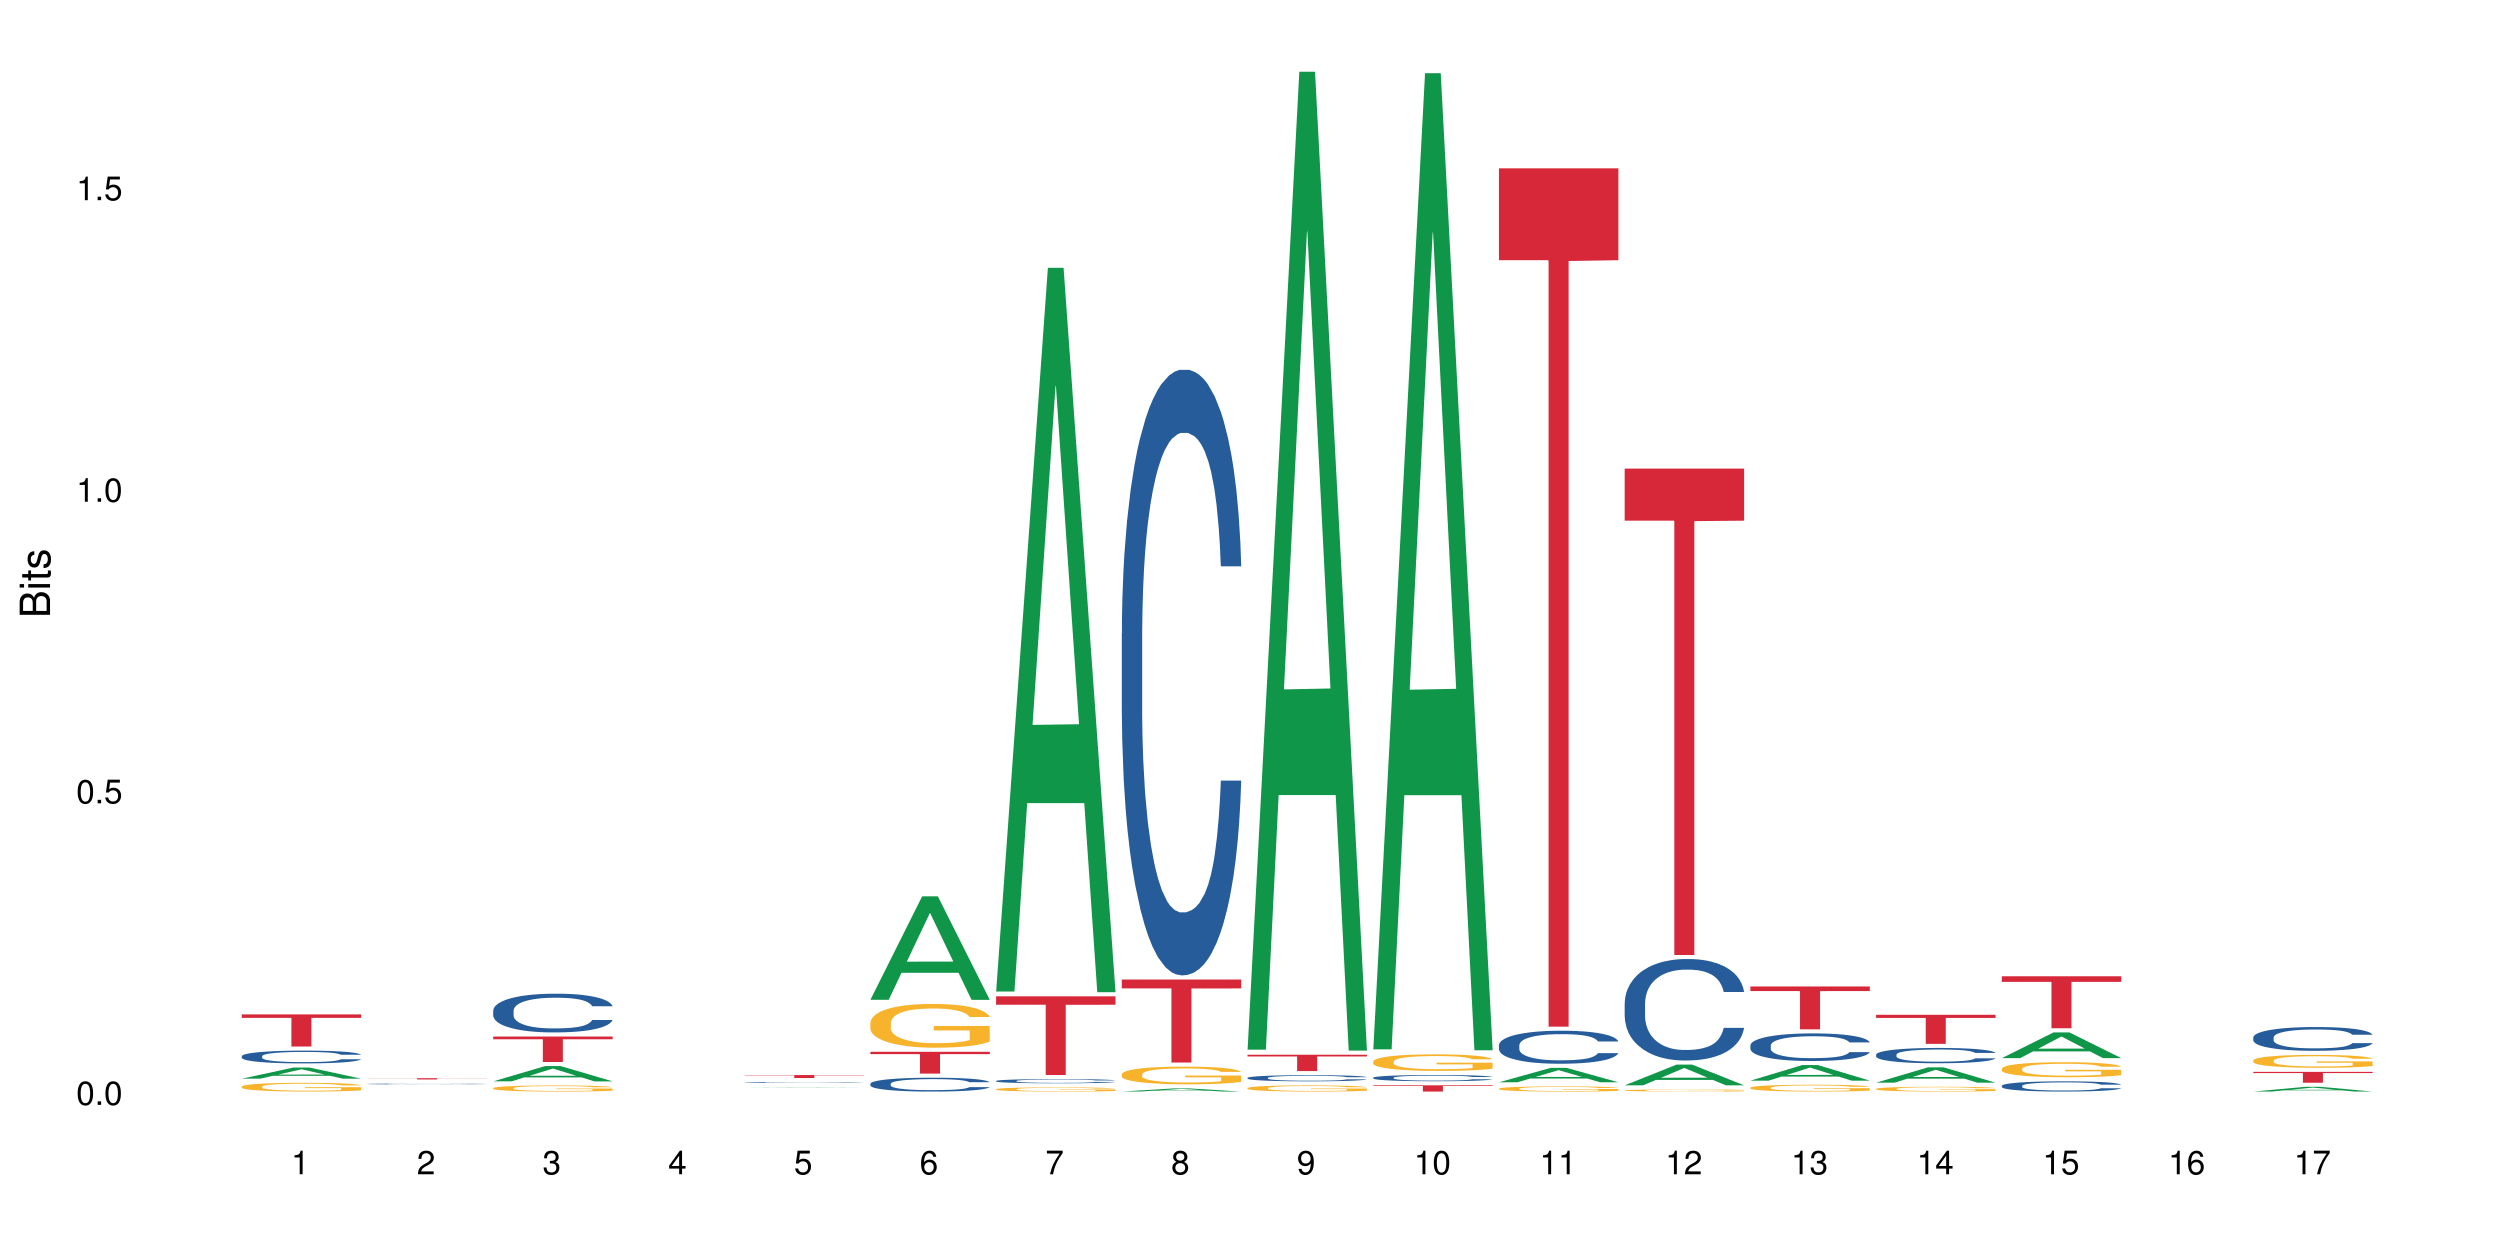 <?xml version="1.0" encoding="UTF-8"?>
<svg xmlns="http://www.w3.org/2000/svg" xmlns:xlink="http://www.w3.org/1999/xlink" width="720pt" height="360pt" viewBox="0 0 720 360" version="1.1">
<defs>
<g>
<symbol overflow="visible" id="glyph0-0">
<path style="stroke:none;" d=""/>
</symbol>
<symbol overflow="visible" id="glyph0-1">
<path style="stroke:none;" d="M 2.641 -6.797 C 2 -6.797 1.422 -6.531 1.078 -6.047 C 0.641 -5.453 0.406 -4.547 0.406 -3.297 C 0.406 -1 1.188 0.219 2.641 0.219 C 4.078 0.219 4.859 -1 4.859 -3.234 C 4.859 -4.562 4.656 -5.438 4.203 -6.047 C 3.844 -6.531 3.281 -6.797 2.641 -6.797 Z M 2.641 -6.047 C 3.547 -6.047 4 -5.125 4 -3.312 C 4 -1.375 3.562 -0.484 2.625 -0.484 C 1.734 -0.484 1.281 -1.422 1.281 -3.281 C 1.281 -5.141 1.734 -6.047 2.641 -6.047 Z M 2.641 -6.047 "/>
</symbol>
<symbol overflow="visible" id="glyph0-2">
<path style="stroke:none;" d="M 1.828 -1 L 0.828 -1 L 0.828 0 L 1.828 0 Z M 1.828 -1 "/>
</symbol>
<symbol overflow="visible" id="glyph0-3">
<path style="stroke:none;" d="M 4.562 -6.797 L 1.062 -6.797 L 0.547 -3.094 L 1.328 -3.094 C 1.719 -3.562 2.047 -3.734 2.578 -3.734 C 3.484 -3.734 4.062 -3.109 4.062 -2.094 C 4.062 -1.125 3.484 -0.531 2.578 -0.531 C 1.828 -0.531 1.375 -0.906 1.188 -1.672 L 0.328 -1.672 C 0.453 -1.109 0.547 -0.844 0.75 -0.594 C 1.125 -0.078 1.828 0.219 2.594 0.219 C 3.969 0.219 4.922 -0.781 4.922 -2.219 C 4.922 -3.562 4.031 -4.484 2.719 -4.484 C 2.25 -4.484 1.859 -4.359 1.469 -4.062 L 1.734 -5.969 L 4.562 -5.969 Z M 4.562 -6.797 "/>
</symbol>
<symbol overflow="visible" id="glyph0-4">
<path style="stroke:none;" d="M 2.484 -4.844 L 2.484 0 L 3.328 0 L 3.328 -6.797 L 2.766 -6.797 C 2.469 -5.75 2.281 -5.609 0.984 -5.453 L 0.984 -4.844 Z M 2.484 -4.844 "/>
</symbol>
<symbol overflow="visible" id="glyph0-5">
<path style="stroke:none;" d="M 4.859 -0.828 L 1.281 -0.828 C 1.359 -1.391 1.672 -1.75 2.5 -2.234 L 3.469 -2.75 C 4.406 -3.266 4.906 -3.969 4.906 -4.812 C 4.906 -5.375 4.672 -5.906 4.266 -6.266 C 3.859 -6.625 3.375 -6.797 2.719 -6.797 C 1.859 -6.797 1.219 -6.5 0.844 -5.922 C 0.609 -5.562 0.5 -5.125 0.484 -4.438 L 1.328 -4.438 C 1.359 -4.906 1.406 -5.188 1.531 -5.406 C 1.75 -5.812 2.188 -6.062 2.703 -6.062 C 3.469 -6.062 4.031 -5.516 4.031 -4.781 C 4.031 -4.25 3.719 -3.797 3.125 -3.438 L 2.234 -2.938 C 0.812 -2.141 0.406 -1.5 0.328 0 L 4.859 0 Z M 4.859 -0.828 "/>
</symbol>
<symbol overflow="visible" id="glyph0-6">
<path style="stroke:none;" d="M 2.125 -3.125 L 2.578 -3.125 C 3.516 -3.125 3.984 -2.703 3.984 -1.891 C 3.984 -1.031 3.469 -0.531 2.578 -0.531 C 1.656 -0.531 1.203 -0.984 1.156 -1.969 L 0.312 -1.969 C 0.344 -1.422 0.438 -1.078 0.609 -0.766 C 0.953 -0.109 1.625 0.219 2.547 0.219 C 3.953 0.219 4.859 -0.609 4.859 -1.906 C 4.859 -2.766 4.516 -3.25 3.703 -3.516 C 4.344 -3.766 4.656 -4.25 4.656 -4.938 C 4.656 -6.109 3.875 -6.797 2.578 -6.797 C 1.203 -6.797 0.484 -6.047 0.453 -4.609 L 1.297 -4.609 C 1.312 -5.016 1.344 -5.25 1.453 -5.453 C 1.641 -5.828 2.062 -6.062 2.594 -6.062 C 3.344 -6.062 3.797 -5.625 3.797 -4.906 C 3.797 -4.422 3.609 -4.141 3.25 -3.984 C 3.016 -3.891 2.719 -3.844 2.125 -3.844 Z M 2.125 -3.125 "/>
</symbol>
<symbol overflow="visible" id="glyph0-7">
<path style="stroke:none;" d="M 3.141 -1.625 L 3.141 0 L 3.984 0 L 3.984 -1.625 L 4.984 -1.625 L 4.984 -2.391 L 3.984 -2.391 L 3.984 -6.797 L 3.359 -6.797 L 0.266 -2.516 L 0.266 -1.625 Z M 3.141 -2.391 L 1 -2.391 L 3.141 -5.359 Z M 3.141 -2.391 "/>
</symbol>
<symbol overflow="visible" id="glyph0-8">
<path style="stroke:none;" d="M 4.781 -5.031 C 4.609 -6.141 3.891 -6.797 2.844 -6.797 C 2.094 -6.797 1.422 -6.438 1.031 -5.828 C 0.609 -5.172 0.406 -4.344 0.406 -3.094 C 0.406 -1.953 0.578 -1.234 0.984 -0.625 C 1.359 -0.078 1.953 0.219 2.703 0.219 C 3.984 0.219 4.922 -0.734 4.922 -2.078 C 4.922 -3.344 4.062 -4.234 2.844 -4.234 C 2.172 -4.234 1.641 -3.969 1.281 -3.469 C 1.281 -5.125 1.828 -6.047 2.797 -6.047 C 3.391 -6.047 3.797 -5.672 3.938 -5.031 Z M 2.734 -3.484 C 3.547 -3.484 4.062 -2.922 4.062 -2 C 4.062 -1.156 3.484 -0.531 2.703 -0.531 C 1.922 -0.531 1.328 -1.188 1.328 -2.047 C 1.328 -2.891 1.906 -3.484 2.734 -3.484 Z M 2.734 -3.484 "/>
</symbol>
<symbol overflow="visible" id="glyph0-9">
<path style="stroke:none;" d="M 4.984 -6.797 L 0.438 -6.797 L 0.438 -5.969 L 4.109 -5.969 C 2.5 -3.656 1.828 -2.234 1.328 0 L 2.219 0 C 2.594 -2.172 3.453 -4.047 4.984 -6.094 Z M 4.984 -6.797 "/>
</symbol>
<symbol overflow="visible" id="glyph0-10">
<path style="stroke:none;" d="M 3.75 -3.578 C 4.453 -4 4.688 -4.344 4.688 -4.984 C 4.688 -6.047 3.844 -6.797 2.641 -6.797 C 1.438 -6.797 0.594 -6.047 0.594 -4.984 C 0.594 -4.359 0.828 -4.016 1.516 -3.578 C 0.734 -3.203 0.359 -2.641 0.359 -1.891 C 0.359 -0.641 1.297 0.219 2.641 0.219 C 3.984 0.219 4.922 -0.641 4.922 -1.875 C 4.922 -2.641 4.531 -3.203 3.75 -3.578 Z M 2.641 -6.047 C 3.359 -6.047 3.812 -5.625 3.812 -4.969 C 3.812 -4.344 3.344 -3.922 2.641 -3.922 C 1.922 -3.922 1.453 -4.344 1.453 -4.984 C 1.453 -5.625 1.922 -6.047 2.641 -6.047 Z M 2.641 -3.203 C 3.484 -3.203 4.062 -2.672 4.062 -1.875 C 4.062 -1.062 3.484 -0.531 2.625 -0.531 C 1.797 -0.531 1.219 -1.078 1.219 -1.875 C 1.219 -2.672 1.797 -3.203 2.641 -3.203 Z M 2.641 -3.203 "/>
</symbol>
<symbol overflow="visible" id="glyph0-11">
<path style="stroke:none;" d="M 0.516 -1.547 C 0.672 -0.438 1.406 0.219 2.438 0.219 C 3.188 0.219 3.859 -0.141 4.266 -0.75 C 4.688 -1.406 4.891 -2.25 4.891 -3.484 C 4.891 -4.625 4.703 -5.359 4.312 -5.953 C 3.938 -6.5 3.344 -6.797 2.594 -6.797 C 1.297 -6.797 0.359 -5.844 0.359 -4.516 C 0.359 -3.25 1.234 -2.344 2.453 -2.344 C 3.094 -2.344 3.562 -2.578 4.016 -3.109 C 4 -1.453 3.469 -0.531 2.5 -0.531 C 1.906 -0.531 1.484 -0.906 1.359 -1.547 Z M 2.578 -6.062 C 3.375 -6.062 3.969 -5.406 3.969 -4.531 C 3.969 -3.688 3.375 -3.094 2.547 -3.094 C 1.734 -3.094 1.234 -3.672 1.234 -4.578 C 1.234 -5.438 1.797 -6.062 2.578 -6.062 Z M 2.578 -6.062 "/>
</symbol>
<symbol overflow="visible" id="glyph1-0">
<path style="stroke:none;" d=""/>
</symbol>
<symbol overflow="visible" id="glyph1-1">
<path style="stroke:none;" d="M 0 -0.953 L 0 -4.891 C 0 -5.719 -0.234 -6.344 -0.734 -6.797 C -1.188 -7.234 -1.812 -7.469 -2.5 -7.469 C -3.547 -7.469 -4.188 -7 -4.625 -5.875 C -4.984 -6.672 -5.641 -7.094 -6.531 -7.094 C -7.156 -7.094 -7.734 -6.859 -8.141 -6.391 C -8.562 -5.938 -8.75 -5.344 -8.75 -4.5 L -8.75 -0.953 Z M -4.984 -2.062 L -7.766 -2.062 L -7.766 -4.219 C -7.766 -4.844 -7.688 -5.203 -7.453 -5.5 C -7.219 -5.812 -6.859 -5.969 -6.375 -5.969 C -5.906 -5.969 -5.531 -5.812 -5.297 -5.5 C -5.062 -5.203 -4.984 -4.844 -4.984 -4.219 Z M -0.984 -2.062 L -4 -2.062 L -4 -4.781 C -4 -5.328 -3.859 -5.688 -3.578 -5.953 C -3.297 -6.219 -2.922 -6.359 -2.484 -6.359 C -2.062 -6.359 -1.688 -6.219 -1.406 -5.953 C -1.109 -5.688 -0.984 -5.328 -0.984 -4.781 Z M -0.984 -2.062 "/>
</symbol>
<symbol overflow="visible" id="glyph1-2">
<path style="stroke:none;" d="M -6.281 -1.797 L -6.281 -0.797 L 0 -0.797 L 0 -1.797 Z M -8.75 -1.797 L -8.75 -0.797 L -7.484 -0.797 L -7.484 -1.797 Z M -8.75 -1.797 "/>
</symbol>
<symbol overflow="visible" id="glyph1-3">
<path style="stroke:none;" d="M -6.281 -3.047 L -6.281 -2.016 L -8.016 -2.016 L -8.016 -1.016 L -6.281 -1.016 L -6.281 -0.172 L -5.469 -0.172 L -5.469 -1.016 L -0.719 -1.016 C -0.078 -1.016 0.281 -1.453 0.281 -2.234 C 0.281 -2.469 0.25 -2.719 0.188 -3.047 L -0.641 -3.047 C -0.609 -2.922 -0.594 -2.766 -0.594 -2.562 C -0.594 -2.141 -0.719 -2.016 -1.156 -2.016 L -5.469 -2.016 L -5.469 -3.047 Z M -6.281 -3.047 "/>
</symbol>
<symbol overflow="visible" id="glyph1-4">
<path style="stroke:none;" d="M -4.531 -5.25 C -5.766 -5.25 -6.469 -4.422 -6.469 -2.969 C -6.469 -1.516 -5.719 -0.562 -4.547 -0.562 C -3.562 -0.562 -3.094 -1.062 -2.734 -2.562 L -2.516 -3.484 C -2.344 -4.188 -2.094 -4.469 -1.625 -4.469 C -1.047 -4.469 -0.641 -3.875 -0.641 -3 C -0.641 -2.453 -0.797 -2 -1.062 -1.75 C -1.25 -1.594 -1.422 -1.531 -1.875 -1.469 L -1.875 -0.406 C -0.422 -0.453 0.281 -1.266 0.281 -2.922 C 0.281 -4.5 -0.5 -5.516 -1.719 -5.516 C -2.656 -5.516 -3.172 -4.984 -3.469 -3.734 L -3.703 -2.766 C -3.891 -1.953 -4.156 -1.609 -4.594 -1.609 C -5.172 -1.609 -5.547 -2.125 -5.547 -2.938 C -5.547 -3.75 -5.203 -4.172 -4.531 -4.203 Z M -4.531 -5.25 "/>
</symbol>
</g>
</defs>
<g id="surface56909">
<rect x="0" y="0" width="720" height="360" style="fill:rgb(100%,100%,100%);fill-opacity:1;stroke:none;"/>
<path style=" stroke:none;fill-rule:nonzero;fill:rgb(6.275%,58.824%,28.235%);fill-opacity:1;" d="M 69.629 310.66 L 69.668 310.66 L 84.551 307.441 L 89.07 307.441 L 104.027 310.664 L 98.77 310.664 L 95.023 309.824 L 78.598 309.824 L 74.922 310.66 L 69.629 310.66 L 80.176 309.477 L 93.516 309.473 L 86.863 307.969 L 86.789 307.965 L 86.719 307.977 L 80.141 309.473 L 80.176 309.477 Z M 69.629 310.66 "/>
<path style=" stroke:none;fill-rule:nonzero;fill:rgb(14.51%,36.078%,60%);fill-opacity:1;" d="M 69.629 304.184 L 69.672 304.18 L 69.672 304.098 L 69.797 303.969 L 70.09 303.809 L 70.383 303.695 L 71.141 303.5 L 72.188 303.305 L 73.277 303.16 L 74.074 303.07 L 74.789 303.004 L 76.426 302.879 L 77.473 302.816 L 78.605 302.758 L 79.992 302.699 L 80.996 302.668 L 83.262 302.613 L 84.941 302.59 L 86.242 302.578 L 89.051 302.578 L 90.73 302.594 L 91.945 302.609 L 93.289 302.637 L 94.422 302.668 L 96.391 302.742 L 98.152 302.836 L 98.949 302.891 L 100.207 302.992 L 101.172 303.094 L 101.844 303.184 L 102.602 303.305 L 103.27 303.457 L 103.773 303.629 L 104.027 303.773 L 98.152 303.773 L 97.859 303.641 L 97.523 303.535 L 96.895 303.398 L 96.266 303.301 L 95.387 303.203 L 94.586 303.137 L 93.496 303.074 L 92.531 303.035 L 91.527 303.004 L 90.562 302.984 L 88.715 302.961 L 86.574 302.961 L 85.777 302.969 L 84.145 302.996 L 83.262 303.02 L 82.004 303.066 L 81.121 303.109 L 80.074 303.18 L 79.359 303.234 L 78.48 303.324 L 77.852 303.402 L 77.137 303.512 L 76.719 303.598 L 76.34 303.691 L 76.004 303.801 L 75.754 303.918 L 75.586 304.043 L 75.5 304.164 L 75.5 304.688 L 75.586 304.809 L 75.797 304.949 L 76.34 305.156 L 77.137 305.336 L 78.062 305.477 L 78.941 305.578 L 79.445 305.625 L 80.117 305.676 L 81.164 305.746 L 82.676 305.812 L 83.555 305.84 L 84.898 305.867 L 86.281 305.879 L 88.129 305.879 L 89.766 305.867 L 90.855 305.848 L 91.988 305.824 L 93.539 305.766 L 94.504 305.711 L 95.344 305.648 L 95.973 305.582 L 96.391 305.531 L 97.02 305.426 L 97.523 305.309 L 97.902 305.191 L 98.152 305.078 L 104.027 305.078 L 103.773 305.211 L 103.398 305.344 L 103.02 305.441 L 102.434 305.559 L 101.762 305.664 L 100.797 305.781 L 100 305.859 L 98.949 305.945 L 97.984 306.008 L 96.938 306.066 L 95.387 306.133 L 94.379 306.164 L 93.289 306.195 L 91.988 306.223 L 90.352 306.246 L 88.59 306.262 L 86.953 306.262 L 85.191 306.258 L 83.891 306.242 L 82.172 306.215 L 80.031 306.152 L 78.48 306.09 L 77.266 306.023 L 76.215 305.957 L 75.039 305.867 L 73.531 305.719 L 72.609 305.602 L 71.977 305.508 L 71.266 305.379 L 70.762 305.262 L 70.176 305.07 L 69.754 304.832 L 69.629 304.648 Z M 69.629 304.184 "/>
<path style=" stroke:none;fill-rule:nonzero;fill:rgb(96.863%,70.196%,16.863%);fill-opacity:1;" d="M 69.629 312.926 L 69.672 312.926 L 69.672 312.879 L 69.84 312.773 L 70.258 312.633 L 70.805 312.512 L 71.391 312.422 L 71.77 312.371 L 72.398 312.305 L 72.941 312.254 L 74.328 312.148 L 76.09 312.051 L 77.055 312.012 L 78.145 311.973 L 79.695 311.926 L 80.41 311.91 L 82.59 311.875 L 85.066 311.852 L 87.793 311.844 L 89.051 311.848 L 90.77 311.855 L 93.121 311.883 L 94.461 311.902 L 95.512 311.926 L 96.602 311.957 L 97.945 312.004 L 99.203 312.059 L 100.207 312.113 L 101.215 312.184 L 102.055 312.258 L 102.766 312.34 L 103.398 312.434 L 103.773 312.516 L 104.027 312.598 L 98.195 312.598 L 97.859 312.516 L 97.48 312.453 L 96.852 312.379 L 96.223 312.32 L 95.594 312.277 L 94.422 312.219 L 93.414 312.18 L 92.156 312.148 L 90.938 312.129 L 89.555 312.113 L 88.715 312.109 L 86.492 312.109 L 84.48 312.125 L 83.305 312.145 L 82.465 312.164 L 81.289 312.195 L 80.578 312.227 L 80.156 312.242 L 78.898 312.316 L 78.062 312.379 L 77.598 312.422 L 77.012 312.492 L 76.594 312.555 L 76.133 312.648 L 75.879 312.715 L 75.543 312.875 L 75.5 313.289 L 75.629 313.375 L 75.879 313.473 L 76.215 313.555 L 76.719 313.641 L 77.223 313.707 L 78.102 313.797 L 78.859 313.859 L 79.445 313.898 L 80.578 313.961 L 81.039 313.98 L 82.129 314.023 L 83.262 314.055 L 84.645 314.082 L 85.695 314.098 L 87.371 314.109 L 89.512 314.109 L 92.027 314.094 L 93.625 314.074 L 94.715 314.059 L 95.426 314.039 L 96.309 314.016 L 96.938 313.992 L 97.523 313.969 L 98.238 313.926 L 98.238 313.375 L 87.875 313.375 L 87.875 313.117 L 103.984 313.113 L 104.027 314.016 L 103.145 314.078 L 102.055 314.137 L 101.004 314.184 L 99.914 314.223 L 98.363 314.266 L 97.105 314.293 L 95.176 314.328 L 93.414 314.348 L 91.566 314.363 L 89.934 314.367 L 88.004 314.371 L 86.281 314.367 L 84.438 314.352 L 82.969 314.332 L 81.625 314.312 L 80.285 314.281 L 78.605 314.23 L 77.516 314.191 L 76.383 314.145 L 75.25 314.086 L 74.242 314.023 L 73.574 313.977 L 72.902 313.922 L 72.188 313.852 L 71.516 313.773 L 71.012 313.703 L 70.551 313.621 L 70.215 313.543 L 69.883 313.441 L 69.715 313.359 L 69.629 313.285 Z M 69.629 312.926 "/>
<path style=" stroke:none;fill-rule:nonzero;fill:rgb(83.922%,15.686%,22.353%);fill-opacity:1;" d="M 69.629 292.156 L 104.027 292.156 L 104.027 293.145 L 89.691 293.152 L 89.691 301.398 L 83.922 301.398 L 83.922 293.164 L 83.84 293.145 L 69.629 293.145 Z M 69.629 292.156 "/>
<path style=" stroke:none;fill-rule:nonzero;fill:rgb(14.51%,36.078%,60%);fill-opacity:1;" d="M 105.836 312.176 L 105.879 312.172 L 105.879 312.168 L 106.004 312.16 L 106.59 312.145 L 107.348 312.133 L 108.395 312.117 L 109.484 312.109 L 110.281 312.105 L 110.996 312.102 L 112.633 312.094 L 113.68 312.09 L 114.812 312.086 L 116.195 312.082 L 117.203 312.078 L 119.469 312.074 L 128.152 312.074 L 129.496 312.078 L 130.629 312.078 L 132.598 312.082 L 134.359 312.09 L 135.156 312.094 L 136.414 312.098 L 137.379 312.105 L 138.051 312.109 L 138.809 312.117 L 139.477 312.129 L 139.98 312.141 L 140.234 312.148 L 134.359 312.148 L 134.066 312.141 L 133.73 312.133 L 132.473 312.117 L 131.59 312.113 L 130.793 312.109 L 129.703 312.105 L 128.738 312.102 L 127.734 312.102 L 126.77 312.098 L 120.352 312.098 L 119.469 312.102 L 118.211 312.105 L 117.328 312.105 L 116.281 312.109 L 115.566 312.113 L 114.688 312.121 L 114.059 312.125 L 113.344 312.133 L 112.926 312.137 L 112.547 312.145 L 112.211 312.148 L 111.961 312.156 L 111.793 312.164 L 111.707 312.172 L 111.707 312.207 L 111.793 312.215 L 112.004 312.223 L 112.547 312.234 L 113.344 312.246 L 114.27 312.254 L 115.148 312.262 L 115.652 312.266 L 116.324 312.27 L 117.371 312.273 L 118.883 312.277 L 119.762 312.277 L 121.105 312.281 L 125.973 312.281 L 127.062 312.277 L 128.195 312.277 L 129.746 312.273 L 130.711 312.27 L 131.551 312.266 L 132.18 312.262 L 132.598 312.258 L 133.227 312.254 L 133.73 312.246 L 134.109 312.238 L 134.359 312.23 L 140.234 312.23 L 139.98 312.238 L 139.605 312.246 L 139.227 312.254 L 138.641 312.262 L 137.969 312.266 L 137.004 312.273 L 136.207 312.281 L 135.156 312.285 L 134.191 312.289 L 133.145 312.293 L 131.59 312.297 L 130.586 312.297 L 129.496 312.301 L 128.195 312.301 L 126.559 312.305 L 120.098 312.305 L 118.379 312.301 L 116.238 312.297 L 114.688 312.293 L 113.469 312.289 L 112.422 312.285 L 111.246 312.281 L 109.738 312.27 L 108.816 312.262 L 108.184 312.258 L 107.473 312.25 L 106.969 312.242 L 106.383 312.23 L 105.961 312.215 L 105.836 312.203 Z M 105.836 312.176 "/>
<path style=" stroke:none;fill-rule:nonzero;fill:rgb(83.922%,15.686%,22.353%);fill-opacity:1;" d="M 105.836 310.512 L 140.234 310.512 L 140.234 310.551 L 125.898 310.551 L 125.898 310.895 L 120.129 310.895 L 120.129 310.555 L 120.047 310.551 L 105.836 310.551 Z M 105.836 310.512 "/>
<path style=" stroke:none;fill-rule:nonzero;fill:rgb(6.275%,58.824%,28.235%);fill-opacity:1;" d="M 142.043 311.43 L 142.078 311.426 L 156.965 307.035 L 161.484 307.035 L 176.441 311.434 L 171.184 311.434 L 167.438 310.285 L 151.012 310.285 L 147.336 311.43 L 142.043 311.43 L 152.59 309.812 L 165.93 309.809 L 159.277 307.754 L 159.203 307.75 L 159.133 307.762 L 152.555 309.809 L 152.59 309.812 Z M 142.043 311.43 "/>
<path style=" stroke:none;fill-rule:nonzero;fill:rgb(14.51%,36.078%,60%);fill-opacity:1;" d="M 142.043 291.043 L 142.086 291.031 L 142.086 290.789 L 142.211 290.398 L 142.504 289.91 L 142.797 289.574 L 143.555 288.973 L 144.602 288.391 L 145.691 287.941 L 146.488 287.68 L 147.203 287.473 L 148.84 287.098 L 149.887 286.902 L 151.02 286.73 L 152.402 286.559 L 153.41 286.453 L 155.676 286.293 L 157.355 286.219 L 158.652 286.191 L 161.465 286.191 L 163.145 286.23 L 164.359 286.281 L 165.703 286.363 L 166.832 286.453 L 168.805 286.68 L 170.566 286.965 L 171.363 287.129 L 172.621 287.445 L 173.586 287.75 L 174.258 288.016 L 175.012 288.391 L 175.684 288.852 L 176.188 289.371 L 176.441 289.809 L 170.566 289.809 L 170.273 289.402 L 169.938 289.086 L 169.309 288.668 L 168.68 288.371 L 167.797 288.074 L 167 287.883 L 165.91 287.688 L 164.945 287.566 L 163.941 287.473 L 162.977 287.414 L 161.129 287.352 L 158.988 287.352 L 158.191 287.371 L 156.559 287.453 L 155.676 287.527 L 154.418 287.668 L 153.535 287.801 L 152.488 288.004 L 151.773 288.18 L 150.895 288.441 L 150.266 288.676 L 149.551 289.012 L 149.133 289.27 L 148.754 289.555 L 148.418 289.891 L 148.168 290.246 L 148 290.625 L 147.914 290.992 L 147.914 292.57 L 148 292.938 L 148.211 293.367 L 148.754 293.988 L 149.551 294.527 L 150.473 294.957 L 151.355 295.262 L 151.859 295.406 L 152.531 295.566 L 153.578 295.773 L 155.09 295.977 L 155.969 296.059 L 157.312 296.141 L 158.695 296.18 L 160.543 296.18 L 162.18 296.141 L 163.27 296.09 L 164.402 296.008 L 165.953 295.832 L 166.918 295.672 L 167.758 295.477 L 168.387 295.281 L 168.805 295.121 L 169.434 294.805 L 169.938 294.457 L 170.316 294.102 L 170.566 293.754 L 176.441 293.754 L 176.188 294.16 L 175.812 294.559 L 175.434 294.855 L 174.848 295.211 L 174.176 295.527 L 173.211 295.883 L 172.414 296.117 L 171.363 296.375 L 170.398 296.566 L 169.352 296.742 L 167.797 296.945 L 166.793 297.047 L 165.703 297.137 L 164.402 297.219 L 162.766 297.289 L 161.004 297.332 L 159.367 297.34 L 157.605 297.32 L 156.305 297.281 L 154.586 297.188 L 152.445 297.004 L 150.895 296.812 L 149.676 296.617 L 148.629 296.414 L 147.453 296.141 L 145.945 295.691 L 145.02 295.344 L 144.391 295.059 L 143.68 294.66 L 143.176 294.305 L 142.59 293.734 L 142.168 293.008 L 142.043 292.449 Z M 142.043 291.043 "/>
<path style=" stroke:none;fill-rule:nonzero;fill:rgb(96.863%,70.196%,16.863%);fill-opacity:1;" d="M 142.043 313.367 L 142.086 313.363 L 142.086 313.332 L 142.254 313.262 L 142.672 313.16 L 143.219 313.078 L 143.805 313.016 L 144.184 312.98 L 144.812 312.934 L 145.355 312.898 L 146.742 312.824 L 148.504 312.758 L 149.469 312.73 L 150.559 312.703 L 152.109 312.672 L 152.824 312.66 L 155.004 312.637 L 157.48 312.617 L 160.207 312.613 L 161.465 312.617 L 163.184 312.621 L 165.535 312.641 L 166.875 312.656 L 167.926 312.672 L 169.016 312.691 L 170.359 312.727 L 171.617 312.762 L 172.621 312.801 L 173.629 312.852 L 174.469 312.902 L 175.18 312.957 L 175.812 313.023 L 176.188 313.082 L 176.441 313.137 L 170.609 313.137 L 170.273 313.082 L 169.895 313.039 L 169.266 312.984 L 168.637 312.945 L 168.008 312.914 L 166.832 312.875 L 165.828 312.848 L 164.57 312.824 L 163.352 312.812 L 161.969 312.801 L 161.129 312.797 L 158.906 312.797 L 156.891 312.809 L 155.719 312.824 L 154.879 312.836 L 153.703 312.859 L 152.992 312.879 L 152.57 312.891 L 151.312 312.941 L 150.473 312.988 L 150.012 313.016 L 149.426 313.066 L 149.008 313.109 L 148.547 313.172 L 148.293 313.219 L 147.957 313.328 L 147.914 313.617 L 148.043 313.68 L 148.293 313.746 L 148.629 313.805 L 149.133 313.863 L 149.637 313.91 L 150.516 313.973 L 151.273 314.016 L 151.859 314.043 L 152.992 314.086 L 153.453 314.098 L 154.543 314.129 L 155.676 314.152 L 157.059 314.172 L 158.109 314.18 L 159.785 314.188 L 161.926 314.188 L 164.441 314.18 L 166.035 314.164 L 167.129 314.152 L 167.84 314.141 L 168.723 314.125 L 169.352 314.109 L 169.938 314.09 L 170.652 314.062 L 170.652 313.68 L 160.289 313.676 L 160.289 313.496 L 176.398 313.496 L 176.441 314.125 L 175.559 314.168 L 174.469 314.207 L 173.418 314.242 L 172.328 314.27 L 170.777 314.297 L 169.52 314.316 L 167.59 314.34 L 165.828 314.355 L 163.98 314.363 L 162.344 314.367 L 160.418 314.371 L 158.695 314.367 L 156.852 314.359 L 155.383 314.344 L 154.039 314.328 L 152.699 314.309 L 151.02 314.273 L 149.93 314.246 L 148.797 314.215 L 147.664 314.172 L 146.656 314.129 L 145.984 314.098 L 145.316 314.059 L 144.602 314.008 L 143.93 313.957 L 143.426 313.906 L 142.965 313.848 L 142.629 313.797 L 142.293 313.723 L 142.129 313.668 L 142.043 313.617 Z M 142.043 313.367 "/>
<path style=" stroke:none;fill-rule:nonzero;fill:rgb(83.922%,15.686%,22.353%);fill-opacity:1;" d="M 142.043 298.52 L 176.441 298.52 L 176.441 299.305 L 162.105 299.312 L 162.105 305.855 L 156.336 305.855 L 156.336 299.32 L 156.254 299.305 L 142.043 299.305 Z M 142.043 298.52 "/>
<path style=" stroke:none;fill-rule:nonzero;fill:rgb(6.275%,58.824%,28.235%);fill-opacity:1;" d="M 214.457 313.172 L 214.492 313.172 L 229.379 313.09 L 233.898 313.09 L 248.855 313.172 L 243.598 313.172 L 239.852 313.152 L 223.422 313.152 L 219.75 313.172 L 214.457 313.172 L 225.004 313.141 L 238.344 313.141 L 231.691 313.105 L 231.547 313.105 L 224.969 313.141 L 225.004 313.141 Z M 214.457 313.172 "/>
<path style=" stroke:none;fill-rule:nonzero;fill:rgb(14.51%,36.078%,60%);fill-opacity:1;" d="M 214.457 311.766 L 214.5 311.766 L 214.5 311.758 L 214.625 311.75 L 214.918 311.738 L 215.211 311.73 L 215.969 311.719 L 217.016 311.703 L 218.105 311.691 L 218.902 311.688 L 219.617 311.684 L 221.254 311.672 L 222.301 311.668 L 223.434 311.664 L 224.816 311.66 L 225.824 311.66 L 228.09 311.656 L 229.77 311.652 L 235.555 311.652 L 236.773 311.656 L 238.117 311.656 L 239.246 311.66 L 241.219 311.664 L 242.98 311.672 L 243.777 311.676 L 245.035 311.68 L 246 311.688 L 246.672 311.695 L 247.426 311.703 L 248.098 311.715 L 248.602 311.727 L 248.855 311.738 L 242.98 311.738 L 242.688 311.727 L 242.352 311.719 L 241.094 311.703 L 240.211 311.695 L 239.414 311.691 L 238.324 311.688 L 237.359 311.684 L 236.352 311.684 L 235.391 311.68 L 230.605 311.68 L 228.973 311.684 L 228.09 311.684 L 226.832 311.688 L 225.949 311.691 L 224.902 311.695 L 224.188 311.699 L 223.309 311.703 L 222.68 311.711 L 221.965 311.719 L 221.547 311.723 L 221.168 311.73 L 220.832 311.738 L 220.582 311.746 L 220.414 311.754 L 220.328 311.766 L 220.328 311.801 L 220.414 311.809 L 220.625 311.82 L 221.168 311.832 L 221.965 311.848 L 222.887 311.855 L 223.77 311.863 L 224.273 311.867 L 224.945 311.871 L 225.992 311.875 L 227.504 311.879 L 228.383 311.883 L 229.727 311.883 L 231.109 311.887 L 232.957 311.887 L 234.59 311.883 L 235.684 311.883 L 236.816 311.879 L 238.367 311.875 L 239.332 311.871 L 240.172 311.867 L 240.801 311.863 L 241.219 311.859 L 241.848 311.852 L 242.352 311.844 L 242.73 311.836 L 242.98 311.828 L 248.855 311.828 L 248.602 311.84 L 248.223 311.848 L 247.848 311.855 L 247.258 311.863 L 246.59 311.871 L 245.625 311.879 L 244.828 311.883 L 243.777 311.891 L 242.812 311.895 L 241.766 311.898 L 240.211 311.902 L 239.207 311.906 L 238.117 311.906 L 236.816 311.91 L 227 311.91 L 224.859 311.902 L 223.309 311.898 L 222.09 311.895 L 221.043 311.891 L 219.867 311.883 L 218.359 311.875 L 217.434 311.867 L 216.805 311.859 L 216.094 311.848 L 215.59 311.84 L 215.004 311.828 L 214.582 311.812 L 214.457 311.797 Z M 214.457 311.766 "/>
<path style=" stroke:none;fill-rule:nonzero;fill:rgb(96.863%,70.196%,16.863%);fill-opacity:1;" d="M 214.457 314.359 L 214.668 314.359 L 215.086 314.355 L 217.77 314.355 L 219.156 314.352 L 246.043 314.352 L 246.883 314.355 L 248.855 314.355 L 239.246 314.355 L 238.242 314.352 L 227.293 314.352 L 226.117 314.355 L 220.957 314.355 L 220.707 314.359 L 220.371 314.359 L 220.328 314.363 L 221.547 314.363 L 222.051 314.367 L 243.066 314.367 L 243.066 314.363 L 232.703 314.363 L 232.703 314.359 L 248.812 314.359 L 248.855 314.367 L 246.883 314.367 L 245.832 314.371 L 222.344 314.371 L 221.211 314.367 L 215.84 314.367 L 215.379 314.363 L 214.457 314.363 Z M 214.457 314.359 "/>
<path style=" stroke:none;fill-rule:nonzero;fill:rgb(83.922%,15.686%,22.353%);fill-opacity:1;" d="M 214.457 309.613 L 248.855 309.613 L 248.855 309.707 L 234.52 309.707 L 234.52 310.473 L 228.75 310.473 L 228.75 309.707 L 214.457 309.707 Z M 214.457 309.613 "/>
<path style=" stroke:none;fill-rule:nonzero;fill:rgb(6.275%,58.824%,28.235%);fill-opacity:1;" d="M 250.664 287.934 L 250.699 287.906 L 265.582 258.141 L 270.105 258.141 L 285.062 287.961 L 279.805 287.961 L 276.059 280.176 L 259.629 280.176 L 255.957 287.934 L 250.664 287.934 L 261.211 276.957 L 274.551 276.93 L 267.898 263.012 L 267.824 262.984 L 267.754 263.066 L 261.176 276.93 L 261.211 276.957 Z M 250.664 287.934 "/>
<path style=" stroke:none;fill-rule:nonzero;fill:rgb(14.51%,36.078%,60%);fill-opacity:1;" d="M 250.664 312.117 L 250.707 312.113 L 250.707 312.027 L 250.832 311.887 L 251.125 311.715 L 251.418 311.594 L 252.176 311.379 L 253.223 311.172 L 254.312 311.012 L 255.109 310.914 L 255.824 310.844 L 257.461 310.707 L 258.508 310.637 L 259.641 310.578 L 261.023 310.516 L 262.031 310.477 L 264.297 310.418 L 265.977 310.395 L 267.273 310.383 L 270.086 310.383 L 271.762 310.398 L 272.98 310.414 L 274.32 310.445 L 275.453 310.477 L 277.426 310.559 L 279.188 310.66 L 279.984 310.719 L 281.242 310.832 L 282.207 310.941 L 282.879 311.035 L 283.633 311.172 L 284.305 311.336 L 284.809 311.52 L 285.062 311.676 L 279.188 311.676 L 278.895 311.531 L 278.559 311.418 L 277.93 311.27 L 277.301 311.164 L 276.418 311.059 L 275.621 310.988 L 274.531 310.918 L 273.566 310.875 L 272.559 310.844 L 271.594 310.82 L 269.75 310.797 L 267.609 310.797 L 266.812 310.805 L 265.18 310.836 L 264.297 310.859 L 263.039 310.91 L 262.156 310.961 L 261.109 311.031 L 260.395 311.094 L 259.516 311.188 L 258.887 311.273 L 258.172 311.395 L 257.754 311.484 L 257.375 311.586 L 257.039 311.707 L 256.789 311.832 L 256.621 311.969 L 256.535 312.102 L 256.535 312.664 L 256.621 312.797 L 256.832 312.949 L 257.375 313.172 L 258.172 313.363 L 259.094 313.52 L 259.977 313.629 L 260.48 313.68 L 261.152 313.738 L 262.199 313.809 L 263.711 313.883 L 264.59 313.91 L 265.934 313.941 L 267.316 313.957 L 269.164 313.957 L 270.797 313.941 L 271.891 313.922 L 273.023 313.895 L 274.574 313.832 L 275.539 313.773 L 276.379 313.703 L 277.008 313.633 L 277.426 313.574 L 278.055 313.465 L 278.559 313.34 L 278.938 313.211 L 279.188 313.086 L 285.062 313.086 L 284.809 313.234 L 284.43 313.375 L 284.055 313.48 L 283.465 313.609 L 282.797 313.723 L 281.832 313.848 L 281.035 313.934 L 279.984 314.023 L 279.02 314.094 L 277.973 314.156 L 276.418 314.227 L 275.414 314.266 L 274.32 314.297 L 273.023 314.328 L 271.387 314.352 L 269.625 314.367 L 267.988 314.371 L 266.227 314.363 L 264.926 314.348 L 263.207 314.316 L 261.066 314.25 L 259.516 314.18 L 258.297 314.113 L 257.25 314.039 L 256.074 313.941 L 254.566 313.781 L 253.641 313.656 L 253.012 313.555 L 252.301 313.41 L 251.797 313.285 L 251.211 313.082 L 250.789 312.82 L 250.664 312.621 Z M 250.664 312.117 "/>
<path style=" stroke:none;fill-rule:nonzero;fill:rgb(96.863%,70.196%,16.863%);fill-opacity:1;" d="M 250.664 294.539 L 250.707 294.527 L 250.707 294.297 L 250.875 293.777 L 251.293 293.066 L 251.84 292.477 L 252.426 292.016 L 252.805 291.777 L 253.434 291.43 L 253.977 291.176 L 255.363 290.66 L 257.125 290.176 L 258.09 289.969 L 259.18 289.773 L 260.73 289.555 L 261.445 289.477 L 263.625 289.289 L 266.102 289.176 L 268.828 289.141 L 270.086 289.152 L 271.805 289.199 L 274.156 289.324 L 275.496 289.441 L 276.547 289.555 L 277.637 289.703 L 278.977 289.934 L 280.238 290.211 L 281.242 290.488 L 282.25 290.832 L 283.09 291.199 L 283.801 291.602 L 284.43 292.086 L 284.809 292.488 L 285.062 292.891 L 279.23 292.891 L 278.895 292.488 L 278.516 292.18 L 277.887 291.801 L 277.258 291.523 L 276.629 291.305 L 275.453 291.004 L 274.449 290.82 L 273.191 290.66 L 271.973 290.555 L 270.59 290.488 L 269.75 290.465 L 267.527 290.465 L 265.512 290.543 L 264.34 290.637 L 263.5 290.73 L 262.324 290.902 L 261.613 291.039 L 261.191 291.133 L 259.934 291.488 L 259.094 291.809 L 258.633 292.027 L 258.047 292.375 L 257.629 292.684 L 257.164 293.145 L 256.914 293.492 L 256.578 294.273 L 256.535 296.344 L 256.664 296.781 L 256.914 297.254 L 257.25 297.668 L 257.754 298.105 L 258.258 298.438 L 259.137 298.887 L 259.891 299.188 L 260.48 299.383 L 261.613 299.691 L 262.074 299.797 L 263.164 300.004 L 264.297 300.164 L 265.68 300.301 L 266.73 300.371 L 268.406 300.43 L 270.547 300.43 L 273.062 300.359 L 274.656 300.266 L 275.75 300.176 L 276.461 300.094 L 277.344 299.969 L 277.973 299.852 L 278.559 299.727 L 279.273 299.531 L 279.273 296.781 L 268.91 296.77 L 268.91 295.48 L 285.02 295.469 L 285.062 299.969 L 284.18 300.277 L 283.09 300.578 L 282.039 300.809 L 280.949 301.004 L 279.398 301.223 L 278.141 301.359 L 276.211 301.523 L 274.449 301.625 L 272.602 301.695 L 270.965 301.73 L 269.035 301.738 L 267.316 301.719 L 265.473 301.648 L 264.004 301.555 L 262.66 301.441 L 261.32 301.293 L 259.641 301.051 L 258.551 300.855 L 257.418 300.613 L 256.285 300.324 L 255.277 300.016 L 254.605 299.773 L 253.938 299.496 L 253.223 299.152 L 252.551 298.762 L 252.047 298.402 L 251.586 298 L 251.25 297.621 L 250.914 297.102 L 250.746 296.688 L 250.664 296.332 Z M 250.664 294.539 "/>
<path style=" stroke:none;fill-rule:nonzero;fill:rgb(83.922%,15.686%,22.353%);fill-opacity:1;" d="M 250.664 302.918 L 285.062 302.918 L 285.062 303.594 L 270.727 303.598 L 270.727 309.203 L 264.957 309.203 L 264.957 303.605 L 264.875 303.594 L 250.664 303.594 Z M 250.664 302.918 "/>
<path style=" stroke:none;fill-rule:nonzero;fill:rgb(6.275%,58.824%,28.235%);fill-opacity:1;" d="M 286.871 285.562 L 286.906 285.367 L 301.789 77.129 L 306.312 77.129 L 321.27 285.762 L 316.012 285.762 L 312.266 231.301 L 295.836 231.301 L 292.164 285.562 L 286.871 285.562 L 297.418 208.77 L 310.758 208.574 L 304.105 111.215 L 304.031 111.02 L 303.961 111.605 L 297.383 208.574 L 297.418 208.77 Z M 286.871 285.562 "/>
<path style=" stroke:none;fill-rule:nonzero;fill:rgb(14.51%,36.078%,60%);fill-opacity:1;" d="M 286.871 311.305 L 286.914 311.305 L 286.914 311.277 L 287.039 311.238 L 287.332 311.184 L 287.625 311.148 L 288.383 311.082 L 289.43 311.02 L 290.52 310.973 L 291.316 310.941 L 292.031 310.922 L 293.668 310.879 L 294.715 310.859 L 295.848 310.84 L 297.23 310.82 L 298.238 310.809 L 300.504 310.793 L 302.184 310.785 L 303.48 310.781 L 306.293 310.781 L 307.969 310.785 L 309.188 310.793 L 310.527 310.801 L 311.66 310.809 L 313.633 310.836 L 315.395 310.867 L 316.191 310.883 L 317.449 310.918 L 318.414 310.949 L 319.086 310.98 L 319.84 311.02 L 320.512 311.07 L 321.016 311.125 L 321.27 311.172 L 315.395 311.172 L 315.102 311.129 L 314.766 311.094 L 314.137 311.051 L 313.508 311.016 L 312.625 310.984 L 311.828 310.965 L 310.738 310.945 L 309.773 310.93 L 308.766 310.922 L 307.801 310.914 L 305.957 310.906 L 303.816 310.906 L 303.02 310.91 L 301.383 310.918 L 300.504 310.926 L 299.246 310.941 L 298.363 310.957 L 297.316 310.977 L 296.602 310.996 L 295.723 311.023 L 295.094 311.051 L 294.379 311.086 L 293.961 311.113 L 293.582 311.145 L 293.246 311.18 L 292.996 311.219 L 292.828 311.262 L 292.742 311.301 L 292.742 311.473 L 292.828 311.512 L 293.039 311.559 L 293.582 311.625 L 294.379 311.684 L 295.301 311.73 L 296.184 311.762 L 296.688 311.777 L 297.359 311.793 L 298.406 311.816 L 299.918 311.84 L 300.797 311.848 L 302.141 311.855 L 303.523 311.859 L 305.371 311.859 L 307.004 311.855 L 308.098 311.852 L 309.23 311.844 L 310.781 311.824 L 311.746 311.805 L 312.586 311.785 L 313.215 311.766 L 313.633 311.746 L 314.262 311.711 L 314.766 311.676 L 315.145 311.637 L 315.395 311.598 L 321.27 311.598 L 321.016 311.645 L 320.637 311.688 L 320.262 311.719 L 319.672 311.758 L 319.004 311.789 L 318.039 311.828 L 317.242 311.855 L 316.191 311.883 L 315.227 311.902 L 314.18 311.922 L 312.625 311.945 L 311.621 311.953 L 310.527 311.965 L 309.23 311.973 L 307.594 311.98 L 305.832 311.984 L 304.195 311.988 L 302.434 311.984 L 301.133 311.98 L 299.414 311.969 L 297.273 311.949 L 295.723 311.93 L 294.504 311.91 L 293.457 311.887 L 292.281 311.855 L 290.773 311.809 L 289.848 311.77 L 289.219 311.738 L 288.508 311.695 L 288.004 311.66 L 287.418 311.598 L 286.996 311.52 L 286.871 311.457 Z M 286.871 311.305 "/>
<path style=" stroke:none;fill-rule:nonzero;fill:rgb(96.863%,70.196%,16.863%);fill-opacity:1;" d="M 286.871 313.684 L 286.914 313.68 L 286.914 313.66 L 287.082 313.609 L 287.5 313.543 L 288.047 313.484 L 288.633 313.441 L 289.012 313.418 L 289.641 313.387 L 290.184 313.359 L 291.57 313.312 L 293.332 313.266 L 294.297 313.246 L 295.387 313.227 L 296.938 313.207 L 297.652 313.199 L 299.832 313.18 L 302.309 313.168 L 305.035 313.164 L 306.293 313.168 L 308.012 313.172 L 310.363 313.184 L 311.703 313.195 L 312.754 313.207 L 313.844 313.219 L 315.184 313.242 L 316.445 313.27 L 317.449 313.293 L 318.457 313.328 L 319.297 313.363 L 320.008 313.402 L 320.637 313.449 L 321.016 313.484 L 321.27 313.523 L 315.438 313.523 L 315.102 313.484 L 314.723 313.457 L 314.094 313.422 L 313.465 313.395 L 312.836 313.371 L 311.66 313.344 L 310.656 313.328 L 309.398 313.312 L 308.18 313.301 L 306.797 313.293 L 303.734 313.293 L 301.719 313.301 L 300.547 313.309 L 299.707 313.316 L 298.531 313.336 L 297.82 313.348 L 297.398 313.355 L 296.141 313.391 L 295.301 313.422 L 294.84 313.441 L 294.254 313.477 L 293.836 313.504 L 293.371 313.551 L 293.121 313.582 L 292.785 313.656 L 292.742 313.855 L 292.871 313.895 L 293.121 313.941 L 293.457 313.98 L 293.961 314.023 L 294.465 314.055 L 295.344 314.098 L 296.098 314.125 L 296.688 314.145 L 297.82 314.176 L 298.281 314.184 L 299.371 314.203 L 300.504 314.219 L 301.887 314.234 L 302.938 314.238 L 304.613 314.246 L 306.754 314.246 L 309.27 314.238 L 310.863 314.23 L 311.957 314.223 L 312.668 314.215 L 313.551 314.203 L 314.18 314.191 L 314.766 314.18 L 315.48 314.16 L 315.48 313.895 L 305.117 313.895 L 305.117 313.773 L 321.227 313.77 L 321.27 314.203 L 320.387 314.23 L 319.297 314.258 L 318.246 314.281 L 317.156 314.301 L 315.605 314.32 L 314.348 314.336 L 312.418 314.352 L 310.656 314.359 L 308.809 314.367 L 307.172 314.371 L 305.242 314.371 L 303.523 314.367 L 301.68 314.363 L 300.211 314.352 L 298.867 314.344 L 297.527 314.328 L 295.848 314.305 L 294.758 314.285 L 293.625 314.262 L 292.492 314.234 L 291.484 314.207 L 290.812 314.184 L 290.145 314.156 L 289.43 314.125 L 288.758 314.086 L 288.254 314.051 L 287.793 314.012 L 287.457 313.977 L 287.121 313.926 L 286.953 313.887 L 286.871 313.855 Z M 286.871 313.684 "/>
<path style=" stroke:none;fill-rule:nonzero;fill:rgb(83.922%,15.686%,22.353%);fill-opacity:1;" d="M 286.871 286.938 L 321.27 286.938 L 321.27 289.367 L 306.934 289.387 L 306.934 309.602 L 301.164 309.602 L 301.164 289.406 L 301.082 289.367 L 286.871 289.367 Z M 286.871 286.938 "/>
<path style=" stroke:none;fill-rule:nonzero;fill:rgb(6.275%,58.824%,28.235%);fill-opacity:1;" d="M 323.078 314.371 L 323.113 314.367 L 337.996 313.461 L 342.52 313.461 L 357.473 314.371 L 352.219 314.371 L 348.473 314.133 L 332.043 314.133 L 328.371 314.371 L 323.078 314.371 L 333.625 314.035 L 346.965 314.035 L 340.312 313.609 L 340.164 313.609 L 333.59 314.035 L 333.625 314.035 Z M 323.078 314.371 "/>
<path style=" stroke:none;fill-rule:nonzero;fill:rgb(14.51%,36.078%,60%);fill-opacity:1;" d="M 323.078 182.402 L 323.121 182.242 L 323.121 178.418 L 323.246 172.359 L 323.539 164.707 L 323.832 159.445 L 324.59 150.039 L 325.637 140.953 L 326.727 133.938 L 327.523 129.793 L 328.238 126.605 L 329.875 120.707 L 330.922 117.676 L 332.055 114.965 L 333.438 112.258 L 334.445 110.66 L 336.711 108.109 L 338.387 106.996 L 339.688 106.516 L 342.5 106.516 L 344.176 107.156 L 345.395 107.953 L 346.734 109.227 L 347.867 110.66 L 349.84 114.168 L 351.602 118.633 L 352.398 121.184 L 353.656 126.125 L 354.621 130.91 L 355.293 135.055 L 356.047 140.953 L 356.719 148.125 L 357.223 156.258 L 357.473 163.113 L 351.602 163.113 L 351.309 156.734 L 350.973 151.793 L 350.344 145.258 L 349.715 140.633 L 348.832 136.012 L 348.035 132.98 L 346.945 129.953 L 345.98 128.039 L 344.973 126.605 L 344.008 125.648 L 342.164 124.691 L 340.023 124.691 L 339.227 125.012 L 337.59 126.285 L 336.711 127.402 L 335.453 129.633 L 334.57 131.707 L 333.523 134.895 L 332.809 137.605 L 331.93 141.75 L 331.301 145.414 L 330.586 150.676 L 330.168 154.664 L 329.789 159.125 L 329.453 164.387 L 329.203 169.969 L 329.035 175.867 L 328.949 181.605 L 328.949 206.316 L 329.035 212.055 L 329.246 218.75 L 329.789 228.477 L 330.586 236.926 L 331.508 243.621 L 332.391 248.402 L 332.895 250.637 L 333.566 253.188 L 334.613 256.375 L 336.125 259.562 L 337.004 260.84 L 338.348 262.113 L 339.73 262.75 L 341.578 262.75 L 343.211 262.113 L 344.305 261.316 L 345.438 260.039 L 346.988 257.332 L 347.953 254.781 L 348.793 251.75 L 349.422 248.723 L 349.84 246.172 L 350.469 241.23 L 350.973 235.809 L 351.352 230.23 L 351.602 224.809 L 357.473 224.809 L 357.223 231.184 L 356.844 237.402 L 356.469 242.027 L 355.879 247.605 L 355.211 252.547 L 354.246 258.129 L 353.449 261.793 L 352.398 265.781 L 351.434 268.809 L 350.387 271.52 L 348.832 274.707 L 347.828 276.301 L 346.734 277.738 L 345.438 279.012 L 343.801 280.129 L 342.039 280.766 L 340.402 280.926 L 338.641 280.605 L 337.34 279.969 L 335.621 278.535 L 333.48 275.664 L 331.93 272.637 L 330.711 269.605 L 329.664 266.418 L 328.488 262.113 L 326.98 255.098 L 326.055 249.68 L 325.426 245.215 L 324.715 238.996 L 324.211 233.418 L 323.625 224.488 L 323.203 213.172 L 323.078 204.402 Z M 323.078 182.402 "/>
<path style=" stroke:none;fill-rule:nonzero;fill:rgb(96.863%,70.196%,16.863%);fill-opacity:1;" d="M 323.078 309.371 L 323.121 309.363 L 323.121 309.273 L 323.289 309.062 L 323.707 308.773 L 324.254 308.539 L 324.84 308.352 L 325.219 308.254 L 325.848 308.113 L 326.391 308.012 L 327.777 307.801 L 329.539 307.605 L 330.504 307.523 L 331.594 307.445 L 333.145 307.355 L 333.859 307.324 L 336.039 307.25 L 338.516 307.203 L 341.242 307.188 L 342.5 307.195 L 344.219 307.211 L 346.566 307.262 L 347.91 307.309 L 348.961 307.355 L 350.051 307.418 L 351.391 307.508 L 352.652 307.621 L 353.656 307.734 L 354.664 307.871 L 355.504 308.02 L 356.215 308.184 L 356.844 308.379 L 357.223 308.543 L 357.473 308.703 L 351.645 308.703 L 351.309 308.543 L 350.93 308.418 L 350.301 308.262 L 349.672 308.152 L 349.043 308.062 L 347.867 307.941 L 346.863 307.867 L 345.605 307.801 L 344.387 307.762 L 343.004 307.734 L 342.164 307.723 L 339.941 307.723 L 337.926 307.758 L 336.754 307.793 L 335.914 307.832 L 334.738 307.898 L 334.027 307.957 L 333.605 307.992 L 332.348 308.137 L 331.508 308.27 L 331.047 308.355 L 330.461 308.496 L 330.043 308.621 L 329.578 308.809 L 329.328 308.945 L 328.992 309.262 L 328.949 310.098 L 329.078 310.277 L 329.328 310.469 L 329.664 310.633 L 330.168 310.812 L 330.672 310.945 L 331.551 311.129 L 332.305 311.25 L 332.895 311.328 L 334.027 311.453 L 334.488 311.496 L 335.578 311.578 L 336.711 311.645 L 338.094 311.699 L 339.145 311.727 L 340.82 311.75 L 342.961 311.75 L 345.477 311.723 L 347.07 311.684 L 348.164 311.648 L 348.875 311.617 L 349.758 311.562 L 350.387 311.52 L 350.973 311.465 L 351.688 311.387 L 351.688 310.277 L 341.324 310.273 L 341.324 309.75 L 357.434 309.746 L 357.473 311.562 L 356.594 311.691 L 355.504 311.812 L 354.453 311.902 L 353.363 311.984 L 351.812 312.07 L 350.555 312.125 L 348.625 312.191 L 346.863 312.234 L 345.016 312.262 L 343.379 312.277 L 341.449 312.281 L 339.73 312.27 L 337.887 312.242 L 336.418 312.207 L 335.074 312.16 L 333.734 312.098 L 332.055 312 L 330.965 311.922 L 329.832 311.824 L 328.699 311.707 L 327.691 311.582 L 327.02 311.484 L 326.352 311.375 L 325.637 311.234 L 324.965 311.074 L 324.461 310.934 L 324 310.77 L 323.664 310.617 L 323.328 310.406 L 323.16 310.238 L 323.078 310.094 Z M 323.078 309.371 "/>
<path style=" stroke:none;fill-rule:nonzero;fill:rgb(83.922%,15.686%,22.353%);fill-opacity:1;" d="M 323.078 282.105 L 357.473 282.105 L 357.473 284.664 L 343.141 284.688 L 343.141 306.008 L 337.371 306.008 L 337.371 284.707 L 337.289 284.664 L 323.078 284.664 Z M 323.078 282.105 "/>
<path style=" stroke:none;fill-rule:nonzero;fill:rgb(6.275%,58.824%,28.235%);fill-opacity:1;" d="M 359.285 302.309 L 359.32 302.047 L 374.203 20.664 L 378.727 20.664 L 393.68 302.574 L 388.426 302.574 L 384.68 228.988 L 368.25 228.988 L 364.578 302.309 L 359.285 302.309 L 369.832 198.547 L 383.172 198.281 L 376.52 66.723 L 376.445 66.457 L 376.371 67.25 L 369.797 198.281 L 369.832 198.547 Z M 359.285 302.309 "/>
<path style=" stroke:none;fill-rule:nonzero;fill:rgb(14.51%,36.078%,60%);fill-opacity:1;" d="M 359.285 310.422 L 359.328 310.422 L 359.328 310.383 L 359.453 310.32 L 359.746 310.242 L 360.039 310.188 L 360.797 310.094 L 361.844 310 L 362.934 309.93 L 363.73 309.887 L 364.445 309.855 L 366.082 309.797 L 367.129 309.766 L 368.262 309.738 L 369.645 309.711 L 370.652 309.695 L 372.918 309.668 L 374.594 309.656 L 375.895 309.652 L 378.707 309.652 L 380.383 309.66 L 381.602 309.668 L 382.941 309.68 L 384.074 309.695 L 386.047 309.73 L 387.809 309.773 L 388.605 309.801 L 389.863 309.852 L 390.828 309.898 L 391.5 309.941 L 392.254 310 L 392.926 310.074 L 393.43 310.156 L 393.68 310.227 L 387.809 310.227 L 387.516 310.16 L 387.18 310.113 L 386.551 310.047 L 385.922 310 L 385.039 309.953 L 384.242 309.922 L 383.152 309.891 L 382.188 309.871 L 381.18 309.855 L 380.215 309.848 L 378.371 309.836 L 376.23 309.836 L 375.434 309.84 L 373.797 309.852 L 372.918 309.863 L 371.66 309.887 L 370.777 309.906 L 369.73 309.941 L 369.016 309.969 L 368.137 310.012 L 367.508 310.047 L 366.793 310.102 L 366.375 310.141 L 365.996 310.188 L 365.66 310.238 L 365.41 310.297 L 365.242 310.355 L 365.156 310.414 L 365.156 310.664 L 365.242 310.723 L 365.449 310.793 L 365.996 310.891 L 366.793 310.977 L 367.715 311.043 L 368.598 311.094 L 369.102 311.113 L 369.773 311.141 L 370.82 311.172 L 372.332 311.203 L 373.211 311.219 L 374.555 311.23 L 375.938 311.238 L 377.785 311.238 L 379.418 311.23 L 380.512 311.223 L 381.645 311.211 L 383.195 311.184 L 384.16 311.156 L 385 311.125 L 385.629 311.094 L 386.047 311.07 L 386.676 311.02 L 387.18 310.965 L 387.559 310.906 L 387.809 310.852 L 393.68 310.852 L 393.43 310.918 L 393.051 310.98 L 392.676 311.027 L 392.086 311.082 L 391.418 311.133 L 390.453 311.191 L 389.656 311.227 L 388.605 311.27 L 387.641 311.301 L 386.594 311.328 L 385.039 311.359 L 384.035 311.375 L 382.941 311.391 L 381.645 311.402 L 380.008 311.414 L 378.246 311.422 L 376.609 311.422 L 374.848 311.418 L 373.547 311.41 L 371.828 311.398 L 369.688 311.367 L 368.137 311.336 L 366.918 311.309 L 365.871 311.273 L 364.695 311.23 L 363.188 311.16 L 362.262 311.105 L 361.633 311.059 L 360.922 310.996 L 360.418 310.941 L 359.832 310.848 L 359.41 310.734 L 359.285 310.645 Z M 359.285 310.422 "/>
<path style=" stroke:none;fill-rule:nonzero;fill:rgb(96.863%,70.196%,16.863%);fill-opacity:1;" d="M 359.285 313.359 L 359.328 313.359 L 359.328 313.324 L 359.496 313.254 L 359.914 313.152 L 360.461 313.07 L 361.047 313.004 L 361.426 312.973 L 362.055 312.922 L 362.598 312.887 L 363.984 312.816 L 365.746 312.746 L 366.711 312.719 L 367.801 312.691 L 369.352 312.66 L 370.066 312.648 L 372.246 312.621 L 374.723 312.605 L 377.449 312.602 L 378.707 312.602 L 380.426 312.609 L 382.773 312.629 L 384.117 312.645 L 385.168 312.66 L 386.258 312.68 L 387.598 312.711 L 388.859 312.75 L 389.863 312.789 L 390.871 312.84 L 391.711 312.891 L 392.422 312.945 L 393.051 313.016 L 393.43 313.07 L 393.68 313.129 L 387.852 313.129 L 387.516 313.07 L 387.137 313.027 L 386.508 312.973 L 385.879 312.938 L 385.25 312.906 L 384.074 312.863 L 383.07 312.836 L 381.809 312.816 L 380.594 312.801 L 379.211 312.789 L 376.148 312.789 L 374.133 312.797 L 372.961 312.812 L 372.121 312.824 L 370.945 312.848 L 370.234 312.867 L 369.812 312.883 L 368.555 312.93 L 367.715 312.977 L 367.254 313.008 L 366.668 313.055 L 366.25 313.098 L 365.785 313.164 L 365.535 313.211 L 365.199 313.32 L 365.156 313.613 L 365.285 313.676 L 365.535 313.742 L 365.871 313.797 L 366.375 313.859 L 366.879 313.906 L 367.758 313.969 L 368.512 314.012 L 369.102 314.039 L 370.234 314.082 L 370.695 314.098 L 371.785 314.125 L 372.918 314.148 L 374.301 314.168 L 375.352 314.18 L 377.027 314.188 L 379.168 314.188 L 381.684 314.176 L 383.277 314.164 L 384.371 314.152 L 385.082 314.141 L 385.965 314.121 L 386.594 314.105 L 387.18 314.086 L 387.895 314.059 L 387.895 313.676 L 377.531 313.672 L 377.531 313.492 L 393.641 313.488 L 393.68 314.121 L 392.801 314.164 L 391.711 314.207 L 390.66 314.238 L 389.57 314.266 L 388.02 314.297 L 386.762 314.316 L 384.832 314.34 L 383.07 314.355 L 381.223 314.363 L 379.586 314.367 L 377.656 314.371 L 375.938 314.367 L 374.094 314.359 L 372.625 314.344 L 371.281 314.328 L 369.938 314.309 L 368.262 314.273 L 367.172 314.246 L 366.039 314.211 L 364.906 314.172 L 363.898 314.129 L 363.227 314.094 L 362.559 314.055 L 361.844 314.008 L 361.172 313.953 L 360.668 313.902 L 360.207 313.844 L 359.871 313.793 L 359.535 313.719 L 359.367 313.66 L 359.285 313.609 Z M 359.285 313.359 "/>
<path style=" stroke:none;fill-rule:nonzero;fill:rgb(83.922%,15.686%,22.353%);fill-opacity:1;" d="M 359.285 303.754 L 393.68 303.754 L 393.68 304.258 L 379.348 304.266 L 379.348 308.473 L 373.578 308.473 L 373.578 304.27 L 373.496 304.258 L 359.285 304.258 Z M 359.285 303.754 "/>
<path style=" stroke:none;fill-rule:nonzero;fill:rgb(6.275%,58.824%,28.235%);fill-opacity:1;" d="M 395.492 302.211 L 395.527 301.945 L 410.41 21.09 L 414.934 21.09 L 429.887 302.473 L 424.633 302.473 L 420.887 229.023 L 404.457 229.023 L 400.785 302.211 L 395.492 302.211 L 406.039 198.641 L 419.379 198.375 L 412.727 67.062 L 412.652 66.797 L 412.578 67.59 L 406 198.375 L 406.039 198.641 Z M 395.492 302.211 "/>
<path style=" stroke:none;fill-rule:nonzero;fill:rgb(14.51%,36.078%,60%);fill-opacity:1;" d="M 395.492 310.383 L 395.535 310.379 L 395.535 310.34 L 395.66 310.277 L 395.953 310.199 L 396.246 310.145 L 397 310.051 L 398.051 309.957 L 399.141 309.883 L 399.938 309.84 L 400.652 309.809 L 402.289 309.746 L 403.336 309.715 L 404.469 309.688 L 405.852 309.66 L 406.859 309.645 L 409.125 309.617 L 410.801 309.605 L 412.102 309.602 L 414.914 309.602 L 416.59 309.609 L 417.809 309.617 L 419.148 309.629 L 420.281 309.645 L 422.254 309.68 L 424.016 309.727 L 424.812 309.754 L 426.07 309.805 L 427.035 309.852 L 427.707 309.895 L 428.461 309.957 L 429.133 310.031 L 429.637 310.113 L 429.887 310.184 L 424.016 310.184 L 423.723 310.117 L 423.387 310.066 L 422.758 310 L 422.129 309.953 L 421.246 309.906 L 420.449 309.875 L 419.359 309.844 L 418.395 309.824 L 417.387 309.809 L 416.422 309.797 L 414.578 309.789 L 412.438 309.789 L 411.641 309.793 L 410.004 309.805 L 409.125 309.816 L 407.867 309.84 L 406.984 309.859 L 405.938 309.895 L 405.223 309.922 L 404.344 309.965 L 403.715 310 L 403 310.055 L 402.582 310.098 L 402.203 310.145 L 401.867 310.195 L 401.617 310.254 L 401.449 310.316 L 401.363 310.375 L 401.363 310.629 L 401.449 310.688 L 401.656 310.758 L 402.203 310.855 L 403 310.945 L 403.922 311.012 L 404.805 311.062 L 405.309 311.086 L 405.98 311.109 L 407.027 311.145 L 408.539 311.176 L 409.418 311.191 L 410.762 311.203 L 412.145 311.211 L 413.992 311.211 L 415.625 311.203 L 416.719 311.195 L 417.852 311.18 L 419.402 311.152 L 420.367 311.129 L 421.207 311.098 L 421.836 311.066 L 422.254 311.039 L 422.883 310.988 L 423.387 310.934 L 423.766 310.875 L 424.016 310.82 L 429.887 310.82 L 429.637 310.883 L 429.258 310.949 L 428.883 310.996 L 428.293 311.055 L 427.625 311.105 L 426.66 311.16 L 425.863 311.199 L 424.812 311.242 L 423.848 311.273 L 422.801 311.301 L 421.246 311.332 L 420.242 311.348 L 419.148 311.363 L 417.852 311.375 L 416.215 311.387 L 414.453 311.395 L 411.055 311.395 L 409.754 311.387 L 408.035 311.371 L 405.895 311.344 L 404.344 311.312 L 403.125 311.281 L 402.078 311.246 L 400.902 311.203 L 399.395 311.129 L 398.469 311.074 L 397.84 311.027 L 397.129 310.965 L 396.625 310.906 L 396.039 310.816 L 395.617 310.699 L 395.492 310.609 Z M 395.492 310.383 "/>
<path style=" stroke:none;fill-rule:nonzero;fill:rgb(96.863%,70.196%,16.863%);fill-opacity:1;" d="M 395.492 305.695 L 395.535 305.691 L 395.535 305.605 L 395.703 305.406 L 396.121 305.137 L 396.668 304.914 L 397.254 304.742 L 397.633 304.648 L 398.262 304.52 L 398.805 304.422 L 400.191 304.227 L 401.953 304.043 L 402.918 303.965 L 404.008 303.891 L 405.559 303.809 L 406.273 303.777 L 408.453 303.711 L 410.93 303.664 L 413.656 303.652 L 414.914 303.656 L 416.633 303.676 L 418.98 303.723 L 420.324 303.766 L 421.375 303.809 L 422.465 303.867 L 423.805 303.953 L 425.066 304.059 L 426.07 304.164 L 427.078 304.293 L 427.918 304.434 L 428.629 304.586 L 429.258 304.77 L 429.637 304.922 L 429.887 305.074 L 424.059 305.074 L 423.723 304.922 L 423.344 304.801 L 422.715 304.66 L 422.086 304.555 L 421.457 304.473 L 420.281 304.359 L 419.277 304.289 L 418.016 304.227 L 416.801 304.188 L 415.418 304.164 L 414.578 304.152 L 412.355 304.152 L 410.34 304.184 L 409.168 304.219 L 408.328 304.254 L 407.152 304.32 L 406.441 304.371 L 406.02 304.406 L 404.762 304.543 L 403.922 304.664 L 403.461 304.746 L 402.875 304.875 L 402.453 304.996 L 401.992 305.168 L 401.742 305.301 L 401.406 305.594 L 401.363 306.379 L 401.492 306.543 L 401.742 306.723 L 402.078 306.879 L 402.582 307.047 L 403.086 307.172 L 403.965 307.344 L 404.719 307.453 L 405.309 307.527 L 406.441 307.648 L 406.902 307.688 L 407.992 307.766 L 409.125 307.824 L 410.508 307.879 L 411.559 307.902 L 413.234 307.926 L 415.375 307.926 L 417.891 307.898 L 419.484 307.863 L 420.578 307.828 L 421.289 307.801 L 422.172 307.75 L 422.801 307.707 L 423.387 307.66 L 424.102 307.586 L 424.102 306.543 L 413.738 306.539 L 413.738 306.051 L 429.848 306.047 L 429.887 307.75 L 429.008 307.867 L 427.918 307.98 L 426.867 308.07 L 425.777 308.145 L 424.227 308.227 L 422.969 308.277 L 421.039 308.34 L 419.277 308.379 L 417.43 308.406 L 415.793 308.418 L 413.863 308.422 L 412.145 308.414 L 410.301 308.387 L 408.832 308.352 L 407.488 308.309 L 406.145 308.254 L 404.469 308.16 L 403.379 308.086 L 402.246 307.996 L 401.113 307.887 L 400.105 307.77 L 399.434 307.676 L 398.766 307.574 L 398.051 307.441 L 397.379 307.293 L 396.875 307.16 L 396.414 307.008 L 396.078 306.863 L 395.742 306.668 L 395.574 306.512 L 395.492 306.375 Z M 395.492 305.695 "/>
<path style=" stroke:none;fill-rule:nonzero;fill:rgb(83.922%,15.686%,22.353%);fill-opacity:1;" d="M 395.492 312.574 L 429.887 312.574 L 429.887 312.77 L 415.555 312.77 L 415.555 314.371 L 409.785 314.371 L 409.785 312.77 L 395.492 312.77 Z M 395.492 312.574 "/>
<path style=" stroke:none;fill-rule:nonzero;fill:rgb(6.275%,58.824%,28.235%);fill-opacity:1;" d="M 431.699 311.695 L 431.734 311.691 L 446.617 307.539 L 451.141 307.539 L 466.094 311.699 L 460.84 311.699 L 457.094 310.613 L 440.664 310.613 L 436.992 311.695 L 431.699 311.695 L 442.246 310.164 L 455.586 310.16 L 448.934 308.219 L 448.859 308.215 L 448.785 308.227 L 442.207 310.16 L 442.246 310.164 Z M 431.699 311.695 "/>
<path style=" stroke:none;fill-rule:nonzero;fill:rgb(14.51%,36.078%,60%);fill-opacity:1;" d="M 431.699 300.988 L 431.742 300.98 L 431.742 300.773 L 431.867 300.441 L 432.16 300.027 L 432.453 299.738 L 433.207 299.227 L 434.258 298.73 L 435.348 298.348 L 436.145 298.125 L 436.859 297.949 L 438.496 297.629 L 439.543 297.465 L 440.676 297.316 L 442.059 297.168 L 443.066 297.082 L 445.332 296.941 L 447.008 296.883 L 448.309 296.855 L 451.121 296.855 L 452.797 296.891 L 454.016 296.934 L 455.355 297.004 L 456.488 297.082 L 458.461 297.273 L 460.223 297.516 L 461.02 297.656 L 462.277 297.922 L 463.242 298.184 L 463.914 298.41 L 464.668 298.73 L 465.34 299.121 L 465.844 299.566 L 466.094 299.938 L 460.223 299.938 L 459.93 299.59 L 459.594 299.324 L 458.965 298.965 L 458.336 298.715 L 457.453 298.461 L 456.656 298.297 L 455.566 298.133 L 454.602 298.027 L 453.594 297.949 L 452.629 297.898 L 450.785 297.844 L 448.645 297.844 L 447.848 297.863 L 446.211 297.934 L 445.332 297.992 L 444.074 298.113 L 443.191 298.227 L 442.145 298.402 L 441.43 298.551 L 440.551 298.773 L 439.922 298.977 L 439.207 299.262 L 438.789 299.48 L 438.41 299.723 L 438.074 300.008 L 437.824 300.312 L 437.656 300.633 L 437.57 300.945 L 437.57 302.293 L 437.656 302.605 L 437.863 302.973 L 438.41 303.5 L 439.207 303.961 L 440.129 304.324 L 441.012 304.586 L 441.516 304.707 L 442.184 304.848 L 443.234 305.02 L 444.746 305.195 L 445.625 305.266 L 446.969 305.332 L 448.352 305.367 L 450.199 305.367 L 451.832 305.332 L 452.926 305.289 L 454.055 305.219 L 455.609 305.074 L 456.574 304.934 L 457.414 304.77 L 458.043 304.605 L 458.461 304.465 L 459.09 304.195 L 459.594 303.898 L 459.973 303.598 L 460.223 303.301 L 466.094 303.301 L 465.844 303.648 L 465.465 303.988 L 465.09 304.238 L 464.5 304.543 L 463.832 304.812 L 462.867 305.117 L 462.07 305.316 L 461.02 305.535 L 460.055 305.699 L 459.008 305.848 L 457.453 306.02 L 456.449 306.105 L 455.355 306.184 L 454.055 306.254 L 452.422 306.316 L 450.66 306.352 L 449.023 306.359 L 447.262 306.34 L 445.961 306.305 L 444.242 306.227 L 442.102 306.07 L 440.551 305.906 L 439.332 305.742 L 438.285 305.566 L 437.109 305.332 L 435.602 304.953 L 434.676 304.656 L 434.047 304.414 L 433.336 304.074 L 432.832 303.77 L 432.242 303.285 L 431.824 302.668 L 431.699 302.188 Z M 431.699 300.988 "/>
<path style=" stroke:none;fill-rule:nonzero;fill:rgb(96.863%,70.196%,16.863%);fill-opacity:1;" d="M 431.699 313.52 L 431.742 313.516 L 431.742 313.488 L 431.91 313.43 L 432.328 313.344 L 432.875 313.273 L 433.461 313.219 L 433.84 313.191 L 434.469 313.152 L 435.012 313.121 L 436.398 313.059 L 438.16 313.004 L 439.125 312.977 L 440.215 312.953 L 441.766 312.93 L 442.48 312.918 L 444.66 312.898 L 447.137 312.883 L 449.863 312.879 L 451.121 312.883 L 452.84 312.887 L 455.188 312.902 L 456.531 312.914 L 457.582 312.93 L 458.672 312.945 L 460.012 312.973 L 461.27 313.008 L 462.277 313.039 L 463.285 313.078 L 464.125 313.125 L 464.836 313.172 L 465.465 313.227 L 465.844 313.277 L 466.094 313.324 L 460.266 313.324 L 459.93 313.277 L 459.551 313.238 L 458.922 313.195 L 458.293 313.16 L 457.664 313.137 L 456.488 313.102 L 455.484 313.078 L 454.223 313.059 L 453.008 313.047 L 451.625 313.039 L 450.785 313.035 L 448.562 313.035 L 446.547 313.047 L 445.375 313.055 L 444.535 313.066 L 443.359 313.086 L 442.648 313.105 L 442.227 313.113 L 440.969 313.156 L 440.129 313.195 L 439.668 313.223 L 439.082 313.262 L 438.66 313.301 L 438.199 313.352 L 437.949 313.395 L 437.613 313.488 L 437.57 313.73 L 437.695 313.785 L 437.949 313.84 L 438.285 313.887 L 438.789 313.941 L 439.293 313.98 L 440.172 314.031 L 440.926 314.066 L 441.516 314.09 L 442.648 314.129 L 443.109 314.141 L 444.199 314.164 L 445.332 314.184 L 446.715 314.199 L 447.766 314.207 L 449.441 314.215 L 451.582 314.215 L 454.098 314.207 L 455.691 314.195 L 456.781 314.184 L 457.496 314.176 L 458.379 314.16 L 459.008 314.148 L 459.594 314.133 L 460.309 314.109 L 460.309 313.785 L 449.945 313.781 L 449.945 313.629 L 466.055 313.629 L 466.094 314.16 L 465.215 314.199 L 464.125 314.234 L 463.074 314.262 L 461.984 314.285 L 460.434 314.309 L 459.176 314.324 L 457.246 314.344 L 455.484 314.355 L 453.637 314.363 L 452 314.371 L 450.07 314.371 L 448.352 314.367 L 446.508 314.359 L 445.039 314.348 L 443.695 314.336 L 442.352 314.316 L 440.676 314.289 L 439.586 314.266 L 438.453 314.238 L 437.32 314.203 L 436.312 314.168 L 434.969 314.105 L 434.258 314.062 L 433.586 314.02 L 433.082 313.977 L 432.621 313.93 L 432.285 313.883 L 431.949 313.82 L 431.781 313.773 L 431.699 313.73 Z M 431.699 313.52 "/>
<path style=" stroke:none;fill-rule:nonzero;fill:rgb(83.922%,15.686%,22.353%);fill-opacity:1;" d="M 431.699 48.48 L 466.094 48.48 L 466.094 74.941 L 451.762 75.172 L 451.762 295.676 L 445.992 295.676 L 445.992 75.406 L 445.91 74.941 L 431.699 74.941 Z M 431.699 48.48 "/>
<path style=" stroke:none;fill-rule:nonzero;fill:rgb(6.275%,58.824%,28.235%);fill-opacity:1;" d="M 467.906 312.578 L 467.941 312.57 L 482.824 306.609 L 487.344 306.609 L 502.301 312.582 L 497.047 312.582 L 493.301 311.023 L 476.871 311.023 L 473.199 312.578 L 467.906 312.578 L 478.453 310.379 L 491.793 310.375 L 485.141 307.586 L 485.066 307.582 L 484.992 307.598 L 478.414 310.375 L 478.453 310.379 Z M 467.906 312.578 "/>
<path style=" stroke:none;fill-rule:nonzero;fill:rgb(14.51%,36.078%,60%);fill-opacity:1;" d="M 467.906 288.926 L 467.949 288.898 L 467.949 288.258 L 468.074 287.242 L 468.367 285.961 L 468.66 285.082 L 469.414 283.504 L 470.465 281.984 L 471.555 280.809 L 472.352 280.113 L 473.066 279.578 L 474.699 278.59 L 475.75 278.082 L 476.883 277.629 L 478.266 277.176 L 479.273 276.91 L 481.539 276.48 L 483.215 276.293 L 484.516 276.215 L 487.328 276.215 L 489.004 276.32 L 490.223 276.453 L 491.562 276.668 L 492.695 276.91 L 494.668 277.496 L 496.43 278.242 L 497.227 278.672 L 498.484 279.5 L 499.449 280.301 L 500.121 280.996 L 500.875 281.984 L 501.547 283.184 L 502.051 284.547 L 502.301 285.695 L 496.43 285.695 L 496.137 284.625 L 495.801 283.801 L 495.172 282.703 L 494.543 281.93 L 493.66 281.156 L 492.863 280.648 L 491.773 280.141 L 490.809 279.82 L 489.801 279.578 L 488.836 279.418 L 486.992 279.258 L 484.852 279.258 L 484.055 279.312 L 482.418 279.527 L 481.539 279.715 L 480.281 280.086 L 479.398 280.434 L 478.352 280.969 L 477.637 281.422 L 476.758 282.117 L 476.129 282.73 L 475.414 283.613 L 474.996 284.281 L 474.617 285.027 L 474.281 285.91 L 474.031 286.844 L 473.863 287.832 L 473.777 288.793 L 473.777 292.934 L 473.863 293.895 L 474.07 295.016 L 474.617 296.645 L 475.414 298.059 L 476.336 299.18 L 477.219 299.984 L 477.723 300.355 L 478.391 300.785 L 479.441 301.316 L 480.953 301.852 L 481.832 302.066 L 483.176 302.281 L 484.559 302.387 L 486.406 302.387 L 488.039 302.281 L 489.133 302.145 L 490.262 301.934 L 491.816 301.477 L 492.781 301.051 L 493.621 300.543 L 494.25 300.035 L 494.668 299.609 L 495.297 298.781 L 495.801 297.871 L 496.18 296.938 L 496.43 296.031 L 502.301 296.031 L 502.051 297.098 L 501.672 298.141 L 501.297 298.914 L 500.707 299.848 L 500.039 300.676 L 499.074 301.613 L 498.277 302.227 L 497.227 302.895 L 496.262 303.402 L 495.215 303.855 L 493.66 304.391 L 492.656 304.656 L 491.562 304.898 L 490.262 305.109 L 488.629 305.297 L 486.867 305.402 L 485.23 305.43 L 483.469 305.379 L 482.168 305.27 L 480.449 305.031 L 478.309 304.551 L 476.758 304.043 L 475.539 303.535 L 474.492 303 L 473.316 302.281 L 471.809 301.105 L 470.883 300.195 L 470.254 299.449 L 469.543 298.406 L 469.039 297.473 L 468.449 295.977 L 468.031 294.082 L 467.906 292.613 Z M 467.906 288.926 "/>
<path style=" stroke:none;fill-rule:nonzero;fill:rgb(96.863%,70.196%,16.863%);fill-opacity:1;" d="M 467.906 314.023 L 467.949 314.023 L 467.949 314.012 L 468.117 313.984 L 468.535 313.953 L 469.082 313.922 L 469.668 313.902 L 470.047 313.891 L 470.676 313.871 L 471.219 313.859 L 472.605 313.836 L 474.367 313.812 L 475.332 313.801 L 476.422 313.793 L 477.973 313.781 L 478.688 313.777 L 480.867 313.77 L 483.344 313.766 L 486.07 313.762 L 487.328 313.762 L 489.047 313.766 L 491.395 313.77 L 492.738 313.777 L 493.785 313.781 L 494.879 313.789 L 496.219 313.801 L 497.477 313.812 L 499.492 313.844 L 500.332 313.863 L 501.043 313.883 L 501.672 313.906 L 502.051 313.926 L 502.301 313.941 L 496.473 313.941 L 496.137 313.926 L 495.758 313.91 L 495.129 313.891 L 493.871 313.867 L 492.695 313.852 L 491.691 313.844 L 490.43 313.836 L 489.215 313.832 L 487.832 313.828 L 486.992 313.824 L 484.77 313.824 L 482.754 313.828 L 481.582 313.836 L 480.742 313.84 L 479.566 313.848 L 478.855 313.855 L 478.434 313.859 L 477.176 313.875 L 476.336 313.891 L 475.875 313.902 L 475.289 313.918 L 474.867 313.934 L 474.406 313.957 L 474.156 313.973 L 473.82 314.012 L 473.777 314.109 L 473.902 314.133 L 474.156 314.152 L 474.492 314.176 L 474.996 314.195 L 475.5 314.211 L 476.379 314.234 L 477.133 314.246 L 477.723 314.258 L 478.855 314.273 L 479.316 314.277 L 480.406 314.285 L 481.539 314.293 L 482.922 314.301 L 483.973 314.305 L 485.648 314.309 L 487.789 314.309 L 490.305 314.305 L 491.898 314.301 L 492.988 314.297 L 493.703 314.293 L 494.586 314.285 L 495.215 314.281 L 495.801 314.273 L 496.512 314.266 L 496.512 314.133 L 486.152 314.129 L 486.152 314.07 L 502.262 314.066 L 502.301 314.285 L 501.422 314.301 L 500.332 314.316 L 499.281 314.324 L 498.191 314.336 L 496.641 314.344 L 495.383 314.352 L 493.453 314.359 L 491.691 314.363 L 489.844 314.367 L 488.207 314.371 L 484.559 314.371 L 482.715 314.367 L 481.246 314.363 L 478.559 314.348 L 476.883 314.336 L 475.793 314.328 L 474.66 314.316 L 473.527 314.301 L 472.52 314.289 L 471.848 314.277 L 471.176 314.262 L 470.465 314.246 L 469.793 314.227 L 469.289 314.211 L 468.828 314.191 L 468.492 314.172 L 468.156 314.148 L 467.988 314.125 L 467.906 314.109 Z M 467.906 314.023 "/>
<path style=" stroke:none;fill-rule:nonzero;fill:rgb(83.922%,15.686%,22.353%);fill-opacity:1;" d="M 467.906 134.965 L 502.301 134.965 L 502.301 149.957 L 487.969 150.09 L 487.969 275.035 L 482.199 275.035 L 482.199 150.219 L 482.117 149.957 L 467.906 149.957 Z M 467.906 134.965 "/>
<path style=" stroke:none;fill-rule:nonzero;fill:rgb(6.275%,58.824%,28.235%);fill-opacity:1;" d="M 504.113 311.223 L 504.148 311.219 L 519.031 306.746 L 523.551 306.746 L 538.508 311.227 L 533.254 311.227 L 529.508 310.055 L 513.078 310.055 L 509.406 311.223 L 504.113 311.223 L 514.66 309.574 L 528 309.57 L 521.348 307.477 L 521.273 307.473 L 521.199 307.484 L 514.621 309.57 L 514.66 309.574 Z M 504.113 311.223 "/>
<path style=" stroke:none;fill-rule:nonzero;fill:rgb(14.51%,36.078%,60%);fill-opacity:1;" d="M 504.113 301.082 L 504.156 301.074 L 504.156 300.898 L 504.281 300.625 L 504.574 300.277 L 504.867 300.035 L 505.621 299.609 L 506.672 299.195 L 507.762 298.875 L 508.559 298.688 L 509.273 298.543 L 510.906 298.273 L 511.957 298.133 L 513.09 298.012 L 514.473 297.887 L 515.48 297.816 L 517.746 297.699 L 519.422 297.648 L 520.723 297.625 L 523.535 297.625 L 525.211 297.656 L 526.43 297.691 L 527.77 297.75 L 528.902 297.816 L 530.875 297.977 L 532.637 298.18 L 533.434 298.293 L 534.691 298.52 L 535.656 298.738 L 536.328 298.926 L 537.082 299.195 L 537.754 299.52 L 538.258 299.891 L 538.508 300.203 L 532.637 300.203 L 532.344 299.914 L 532.008 299.688 L 531.379 299.391 L 530.75 299.18 L 529.867 298.969 L 529.07 298.832 L 527.98 298.695 L 527.016 298.605 L 526.008 298.543 L 525.043 298.496 L 523.199 298.453 L 521.059 298.453 L 520.262 298.469 L 518.625 298.527 L 517.746 298.578 L 516.488 298.68 L 515.605 298.773 L 514.559 298.918 L 513.844 299.043 L 512.965 299.23 L 512.336 299.398 L 511.621 299.637 L 511.203 299.82 L 510.824 300.023 L 510.488 300.262 L 510.238 300.516 L 510.07 300.785 L 509.984 301.043 L 509.984 302.168 L 510.07 302.43 L 510.277 302.734 L 510.824 303.18 L 511.621 303.562 L 512.543 303.867 L 513.426 304.086 L 513.93 304.188 L 514.598 304.305 L 515.648 304.449 L 517.156 304.594 L 518.039 304.652 L 519.383 304.711 L 520.766 304.738 L 522.609 304.738 L 524.246 304.711 L 525.336 304.672 L 526.469 304.617 L 528.023 304.492 L 528.988 304.375 L 529.828 304.238 L 530.457 304.102 L 530.875 303.984 L 531.504 303.758 L 532.008 303.512 L 532.387 303.258 L 532.637 303.012 L 538.508 303.012 L 538.258 303.301 L 537.879 303.586 L 537.504 303.797 L 536.914 304.051 L 536.242 304.273 L 535.281 304.527 L 534.48 304.695 L 533.434 304.875 L 532.469 305.016 L 531.422 305.137 L 529.867 305.281 L 528.863 305.355 L 527.77 305.422 L 526.469 305.48 L 524.836 305.531 L 523.074 305.559 L 521.438 305.566 L 519.676 305.551 L 518.375 305.523 L 516.656 305.457 L 514.516 305.328 L 512.965 305.188 L 511.746 305.051 L 510.699 304.906 L 509.523 304.711 L 508.016 304.391 L 507.09 304.145 L 506.461 303.941 L 505.75 303.656 L 505.246 303.402 L 504.656 302.996 L 504.238 302.48 L 504.113 302.082 Z M 504.113 301.082 "/>
<path style=" stroke:none;fill-rule:nonzero;fill:rgb(96.863%,70.196%,16.863%);fill-opacity:1;" d="M 504.113 313.246 L 504.156 313.246 L 504.156 313.211 L 504.324 313.129 L 504.742 313.02 L 505.289 312.926 L 505.875 312.855 L 506.254 312.816 L 506.883 312.762 L 507.426 312.723 L 508.812 312.645 L 510.574 312.566 L 511.539 312.535 L 512.629 312.504 L 514.18 312.469 L 514.895 312.457 L 517.074 312.43 L 519.551 312.41 L 522.277 312.406 L 523.535 312.406 L 525.254 312.414 L 527.602 312.434 L 528.945 312.453 L 529.992 312.469 L 531.086 312.492 L 532.426 312.531 L 533.684 312.574 L 534.691 312.617 L 535.699 312.668 L 536.539 312.727 L 537.25 312.789 L 537.879 312.863 L 538.258 312.93 L 538.508 312.992 L 532.68 312.992 L 532.344 312.93 L 531.965 312.879 L 531.336 312.82 L 530.707 312.777 L 530.078 312.742 L 528.902 312.695 L 527.898 312.668 L 526.637 312.645 L 525.422 312.625 L 524.039 312.617 L 523.199 312.613 L 520.977 312.613 L 518.961 312.625 L 517.789 312.641 L 516.949 312.652 L 515.773 312.68 L 515.062 312.703 L 514.641 312.715 L 513.383 312.773 L 512.543 312.82 L 512.082 312.855 L 511.496 312.91 L 511.074 312.957 L 510.613 313.031 L 510.363 313.086 L 510.027 313.207 L 509.984 313.527 L 510.109 313.598 L 510.363 313.672 L 510.699 313.734 L 511.203 313.805 L 511.707 313.855 L 512.586 313.926 L 513.34 313.973 L 513.93 314.004 L 515.062 314.051 L 515.523 314.066 L 516.613 314.102 L 517.746 314.125 L 519.129 314.145 L 520.18 314.156 L 521.855 314.168 L 523.996 314.168 L 526.512 314.156 L 528.105 314.141 L 529.195 314.125 L 529.91 314.113 L 530.789 314.094 L 531.422 314.078 L 532.008 314.055 L 532.719 314.027 L 532.719 313.598 L 522.359 313.594 L 522.359 313.395 L 538.469 313.395 L 538.508 314.094 L 537.629 314.145 L 536.539 314.188 L 535.488 314.227 L 534.398 314.254 L 532.848 314.289 L 531.59 314.312 L 529.66 314.336 L 527.898 314.352 L 526.051 314.363 L 524.414 314.367 L 522.484 314.371 L 520.766 314.367 L 518.922 314.355 L 517.453 314.344 L 516.109 314.324 L 514.766 314.301 L 513.09 314.262 L 512 314.234 L 510.867 314.195 L 509.734 314.148 L 508.727 314.102 L 508.055 314.062 L 507.383 314.02 L 506.672 313.969 L 506 313.906 L 505.496 313.852 L 505.035 313.789 L 504.699 313.727 L 504.363 313.648 L 504.195 313.582 L 504.113 313.527 Z M 504.113 313.246 "/>
<path style=" stroke:none;fill-rule:nonzero;fill:rgb(83.922%,15.686%,22.353%);fill-opacity:1;" d="M 504.113 284.105 L 538.508 284.105 L 538.508 285.426 L 524.176 285.438 L 524.176 296.445 L 518.406 296.445 L 518.406 285.449 L 518.324 285.426 L 504.113 285.426 Z M 504.113 284.105 "/>
<path style=" stroke:none;fill-rule:nonzero;fill:rgb(6.275%,58.824%,28.235%);fill-opacity:1;" d="M 540.32 311.805 L 540.355 311.801 L 555.238 307.398 L 559.758 307.398 L 574.715 311.809 L 569.461 311.809 L 565.711 310.66 L 549.285 310.66 L 545.613 311.805 L 540.32 311.805 L 550.867 310.184 L 564.207 310.18 L 557.555 308.121 L 557.48 308.117 L 557.406 308.129 L 550.828 310.18 L 550.867 310.184 Z M 540.32 311.805 "/>
<path style=" stroke:none;fill-rule:nonzero;fill:rgb(14.51%,36.078%,60%);fill-opacity:1;" d="M 540.32 303.73 L 540.363 303.727 L 540.363 303.629 L 540.488 303.477 L 540.781 303.281 L 541.074 303.148 L 541.828 302.91 L 542.879 302.684 L 543.969 302.504 L 544.766 302.398 L 545.48 302.32 L 547.113 302.172 L 548.164 302.094 L 549.297 302.023 L 550.68 301.957 L 551.688 301.918 L 553.953 301.852 L 555.629 301.824 L 556.93 301.812 L 559.742 301.812 L 561.418 301.828 L 562.637 301.848 L 563.977 301.879 L 565.109 301.918 L 567.082 302.004 L 568.844 302.117 L 569.641 302.184 L 570.898 302.309 L 571.863 302.43 L 572.535 302.531 L 573.289 302.684 L 573.961 302.863 L 574.465 303.07 L 574.715 303.242 L 568.844 303.242 L 568.551 303.082 L 568.215 302.957 L 567.586 302.789 L 566.957 302.676 L 566.074 302.559 L 565.277 302.48 L 564.188 302.402 L 563.223 302.355 L 562.215 302.32 L 561.25 302.297 L 559.406 302.27 L 557.266 302.27 L 556.469 302.277 L 554.832 302.312 L 553.953 302.34 L 552.695 302.395 L 551.812 302.449 L 550.766 302.527 L 550.051 302.598 L 549.172 302.703 L 548.543 302.797 L 547.828 302.93 L 547.41 303.027 L 547.031 303.141 L 546.695 303.273 L 546.445 303.414 L 546.277 303.566 L 546.191 303.711 L 546.191 304.336 L 546.277 304.48 L 546.484 304.648 L 547.031 304.895 L 547.828 305.109 L 548.75 305.277 L 549.633 305.398 L 550.137 305.453 L 550.805 305.52 L 551.855 305.602 L 553.363 305.68 L 554.246 305.711 L 555.59 305.746 L 556.973 305.762 L 558.816 305.762 L 560.453 305.746 L 561.543 305.727 L 562.676 305.691 L 564.23 305.625 L 565.195 305.559 L 566.031 305.484 L 566.664 305.406 L 567.082 305.344 L 567.711 305.219 L 568.215 305.082 L 568.594 304.938 L 568.844 304.801 L 574.715 304.801 L 574.465 304.965 L 574.086 305.121 L 573.711 305.238 L 573.121 305.379 L 572.449 305.504 L 571.484 305.645 L 570.688 305.738 L 569.641 305.836 L 568.676 305.914 L 567.629 305.984 L 566.074 306.062 L 565.07 306.105 L 563.977 306.141 L 562.676 306.172 L 561.043 306.199 L 559.281 306.215 L 557.645 306.219 L 555.883 306.211 L 554.582 306.195 L 552.863 306.16 L 550.723 306.086 L 549.172 306.012 L 547.953 305.934 L 546.906 305.855 L 545.73 305.746 L 544.219 305.566 L 543.297 305.43 L 542.668 305.316 L 541.957 305.16 L 541.453 305.02 L 540.863 304.793 L 540.445 304.508 L 540.32 304.285 Z M 540.32 303.73 "/>
<path style=" stroke:none;fill-rule:nonzero;fill:rgb(96.863%,70.196%,16.863%);fill-opacity:1;" d="M 540.32 313.582 L 540.363 313.578 L 540.363 313.555 L 540.531 313.496 L 540.949 313.418 L 541.492 313.355 L 542.082 313.305 L 542.457 313.277 L 543.09 313.238 L 543.633 313.211 L 545.02 313.156 L 546.781 313.102 L 547.746 313.078 L 548.836 313.059 L 550.387 313.035 L 551.102 313.023 L 553.281 313.004 L 555.758 312.992 L 558.484 312.988 L 559.742 312.988 L 561.461 312.996 L 563.809 313.008 L 565.152 313.023 L 566.199 313.035 L 567.293 313.051 L 568.633 313.074 L 569.891 313.105 L 570.898 313.137 L 571.906 313.176 L 572.746 313.215 L 573.457 313.258 L 574.086 313.312 L 574.465 313.355 L 574.715 313.398 L 568.887 313.398 L 568.551 313.355 L 568.172 313.32 L 567.543 313.281 L 566.914 313.25 L 566.285 313.227 L 565.109 313.191 L 564.105 313.172 L 562.844 313.156 L 561.629 313.145 L 560.246 313.137 L 559.406 313.133 L 557.184 313.133 L 555.168 313.145 L 553.996 313.152 L 553.156 313.164 L 551.98 313.184 L 551.27 313.195 L 550.848 313.207 L 549.59 313.246 L 548.75 313.281 L 548.289 313.305 L 547.703 313.344 L 547.281 313.379 L 546.82 313.43 L 546.57 313.465 L 546.234 313.551 L 546.191 313.777 L 546.316 313.828 L 546.57 313.879 L 546.906 313.926 L 547.41 313.973 L 547.91 314.008 L 548.793 314.059 L 549.547 314.09 L 550.137 314.113 L 551.27 314.145 L 551.73 314.156 L 552.82 314.18 L 553.953 314.199 L 555.336 314.215 L 556.387 314.219 L 558.062 314.227 L 560.203 314.227 L 562.719 314.219 L 564.312 314.211 L 565.402 314.199 L 566.117 314.191 L 566.996 314.176 L 567.629 314.164 L 568.215 314.148 L 568.926 314.129 L 568.926 313.828 L 558.566 313.824 L 558.566 313.684 L 574.676 313.684 L 574.715 314.176 L 573.836 314.211 L 572.746 314.242 L 571.695 314.27 L 570.605 314.289 L 569.055 314.312 L 567.797 314.328 L 565.867 314.348 L 564.105 314.359 L 562.258 314.367 L 560.621 314.371 L 558.691 314.371 L 556.973 314.367 L 555.125 314.359 L 553.66 314.352 L 550.973 314.32 L 549.297 314.297 L 548.207 314.273 L 547.074 314.246 L 545.941 314.215 L 544.262 314.156 L 543.59 314.125 L 542.879 314.086 L 542.207 314.043 L 541.703 314.004 L 541.242 313.961 L 540.906 313.918 L 540.57 313.863 L 540.402 313.816 L 540.32 313.777 Z M 540.32 313.582 "/>
<path style=" stroke:none;fill-rule:nonzero;fill:rgb(83.922%,15.686%,22.353%);fill-opacity:1;" d="M 540.32 292.266 L 574.715 292.266 L 574.715 293.16 L 560.379 293.168 L 560.379 300.633 L 554.613 300.633 L 554.613 293.176 L 554.531 293.16 L 540.32 293.16 Z M 540.32 292.266 "/>
<path style=" stroke:none;fill-rule:nonzero;fill:rgb(6.275%,58.824%,28.235%);fill-opacity:1;" d="M 576.527 304.734 L 576.562 304.73 L 591.445 297.324 L 595.965 297.324 L 610.922 304.742 L 605.668 304.742 L 601.918 302.809 L 585.492 302.809 L 581.816 304.734 L 576.527 304.734 L 587.074 302.008 L 600.414 302 L 593.762 298.539 L 593.688 298.531 L 593.613 298.551 L 587.035 302 L 587.074 302.008 Z M 576.527 304.734 "/>
<path style=" stroke:none;fill-rule:nonzero;fill:rgb(14.51%,36.078%,60%);fill-opacity:1;" d="M 576.527 312.707 L 576.57 312.703 L 576.57 312.641 L 576.695 312.535 L 576.988 312.406 L 577.281 312.316 L 578.035 312.16 L 579.086 312.004 L 580.176 311.887 L 580.973 311.816 L 581.688 311.762 L 583.32 311.664 L 584.371 311.613 L 585.504 311.566 L 586.887 311.52 L 587.895 311.492 L 590.16 311.449 L 591.836 311.434 L 593.137 311.426 L 595.949 311.426 L 597.625 311.434 L 598.844 311.449 L 600.184 311.469 L 601.316 311.492 L 603.289 311.555 L 605.051 311.629 L 605.848 311.672 L 607.105 311.754 L 608.07 311.836 L 608.742 311.906 L 609.496 312.004 L 610.168 312.129 L 610.672 312.266 L 610.922 312.379 L 605.051 312.379 L 604.758 312.273 L 604.422 312.188 L 603.793 312.078 L 603.164 312 L 602.281 311.922 L 601.484 311.871 L 600.395 311.82 L 599.43 311.789 L 598.422 311.762 L 597.457 311.746 L 595.613 311.73 L 593.473 311.73 L 592.676 311.738 L 591.039 311.758 L 590.16 311.777 L 588.902 311.816 L 588.02 311.848 L 586.973 311.902 L 586.258 311.949 L 585.379 312.02 L 584.75 312.082 L 584.035 312.172 L 583.617 312.238 L 583.238 312.312 L 582.902 312.402 L 582.652 312.496 L 582.484 312.594 L 582.398 312.691 L 582.398 313.109 L 582.484 313.207 L 582.691 313.32 L 583.238 313.484 L 584.035 313.629 L 584.957 313.742 L 585.84 313.82 L 586.344 313.859 L 587.012 313.902 L 588.062 313.957 L 589.57 314.008 L 590.453 314.031 L 591.797 314.055 L 593.18 314.062 L 595.023 314.062 L 596.66 314.055 L 597.75 314.039 L 598.883 314.02 L 600.438 313.973 L 601.402 313.93 L 602.238 313.879 L 602.871 313.828 L 603.289 313.785 L 603.918 313.699 L 604.422 313.609 L 604.801 313.516 L 605.051 313.422 L 610.922 313.422 L 610.672 313.531 L 610.293 313.637 L 609.918 313.715 L 609.328 313.809 L 608.656 313.891 L 607.691 313.984 L 606.895 314.047 L 605.848 314.113 L 604.883 314.164 L 603.836 314.211 L 602.281 314.266 L 601.273 314.293 L 600.184 314.316 L 598.883 314.34 L 597.25 314.355 L 595.488 314.367 L 593.852 314.371 L 592.09 314.367 L 590.789 314.355 L 589.07 314.332 L 586.93 314.281 L 585.379 314.23 L 584.16 314.18 L 583.113 314.125 L 581.938 314.055 L 580.426 313.934 L 579.504 313.844 L 578.875 313.766 L 578.164 313.664 L 577.66 313.566 L 577.07 313.418 L 576.652 313.227 L 576.527 313.078 Z M 576.527 312.707 "/>
<path style=" stroke:none;fill-rule:nonzero;fill:rgb(96.863%,70.196%,16.863%);fill-opacity:1;" d="M 576.527 307.773 L 576.57 307.77 L 576.57 307.691 L 576.734 307.512 L 577.156 307.27 L 577.699 307.066 L 578.289 306.91 L 578.664 306.828 L 579.297 306.707 L 579.84 306.621 L 581.227 306.445 L 582.988 306.277 L 583.953 306.207 L 585.043 306.141 L 586.594 306.066 L 587.309 306.035 L 589.488 305.973 L 591.965 305.934 L 594.691 305.922 L 595.949 305.926 L 597.668 305.941 L 600.016 305.984 L 601.359 306.023 L 602.406 306.066 L 603.5 306.117 L 604.84 306.195 L 606.098 306.289 L 607.105 306.383 L 608.113 306.504 L 608.953 306.629 L 609.664 306.766 L 610.293 306.934 L 610.672 307.07 L 610.922 307.211 L 605.094 307.211 L 604.758 307.07 L 604.379 306.965 L 603.75 306.836 L 603.121 306.738 L 602.492 306.664 L 601.316 306.562 L 600.309 306.5 L 599.051 306.445 L 597.836 306.406 L 596.453 306.383 L 595.613 306.375 L 593.391 306.375 L 591.375 306.402 L 590.203 306.434 L 589.363 306.469 L 588.188 306.527 L 587.477 306.574 L 587.055 306.605 L 585.797 306.727 L 584.957 306.84 L 584.496 306.914 L 583.91 307.031 L 583.488 307.137 L 583.027 307.297 L 582.777 307.414 L 582.441 307.684 L 582.398 308.395 L 582.523 308.543 L 582.777 308.703 L 583.113 308.848 L 583.617 308.996 L 584.117 309.113 L 585 309.266 L 585.754 309.367 L 586.344 309.434 L 587.477 309.543 L 587.938 309.578 L 589.027 309.648 L 590.16 309.703 L 591.543 309.75 L 592.594 309.773 L 594.27 309.793 L 596.41 309.793 L 598.926 309.77 L 600.52 309.738 L 601.609 309.707 L 602.324 309.68 L 603.203 309.637 L 603.836 309.598 L 604.422 309.555 L 605.133 309.488 L 605.133 308.543 L 594.773 308.539 L 594.773 308.098 L 610.883 308.094 L 610.922 309.637 L 610.043 309.742 L 608.953 309.848 L 607.902 309.926 L 606.812 309.992 L 605.262 310.066 L 604 310.113 L 602.074 310.168 L 600.309 310.203 L 598.465 310.23 L 596.828 310.242 L 594.898 310.246 L 593.18 310.238 L 591.332 310.211 L 589.867 310.18 L 588.523 310.141 L 587.18 310.09 L 585.504 310.008 L 584.414 309.941 L 583.281 309.859 L 582.148 309.758 L 581.141 309.652 L 580.469 309.57 L 579.797 309.477 L 579.086 309.355 L 578.414 309.223 L 577.91 309.102 L 577.449 308.961 L 577.113 308.832 L 576.777 308.652 L 576.609 308.512 L 576.527 308.391 Z M 576.527 307.773 "/>
<path style=" stroke:none;fill-rule:nonzero;fill:rgb(83.922%,15.686%,22.353%);fill-opacity:1;" d="M 576.527 281.164 L 610.922 281.164 L 610.922 282.77 L 596.586 282.781 L 596.586 296.148 L 590.82 296.148 L 590.82 282.797 L 590.738 282.77 L 576.527 282.77 Z M 576.527 281.164 "/>
<path style=" stroke:none;fill-rule:nonzero;fill:rgb(6.275%,58.824%,28.235%);fill-opacity:1;" d="M 648.941 314.371 L 648.977 314.367 L 663.859 313.008 L 668.379 313.008 L 683.336 314.371 L 678.082 314.371 L 674.332 314.016 L 657.906 314.016 L 654.23 314.371 L 648.941 314.371 L 659.488 313.867 L 672.828 313.867 L 666.176 313.23 L 666.102 313.227 L 666.027 313.23 L 659.449 313.867 L 659.488 313.867 Z M 648.941 314.371 "/>
<path style=" stroke:none;fill-rule:nonzero;fill:rgb(14.51%,36.078%,60%);fill-opacity:1;" d="M 648.941 298.766 L 648.98 298.762 L 648.98 298.609 L 649.109 298.375 L 649.402 298.074 L 649.695 297.867 L 650.449 297.496 L 651.5 297.141 L 652.59 296.867 L 653.387 296.703 L 654.102 296.578 L 655.734 296.348 L 656.785 296.227 L 657.918 296.121 L 659.301 296.016 L 660.309 295.953 L 662.574 295.852 L 664.25 295.809 L 665.551 295.789 L 668.363 295.789 L 670.039 295.816 L 671.258 295.848 L 672.598 295.898 L 673.73 295.953 L 675.703 296.09 L 677.465 296.266 L 678.262 296.367 L 679.52 296.559 L 680.484 296.746 L 681.156 296.91 L 681.91 297.141 L 682.582 297.422 L 683.086 297.742 L 683.336 298.012 L 677.465 298.012 L 677.172 297.762 L 676.836 297.566 L 676.207 297.309 L 675.578 297.129 L 674.695 296.945 L 673.898 296.828 L 672.809 296.711 L 671.844 296.633 L 670.836 296.578 L 669.871 296.539 L 668.027 296.504 L 665.887 296.504 L 665.09 296.516 L 663.453 296.566 L 662.574 296.609 L 661.316 296.695 L 660.434 296.777 L 659.387 296.902 L 658.672 297.008 L 657.793 297.172 L 657.16 297.316 L 656.449 297.523 L 656.031 297.68 L 655.652 297.855 L 655.316 298.059 L 655.066 298.277 L 654.898 298.512 L 654.812 298.734 L 654.812 299.707 L 654.898 299.93 L 655.105 300.191 L 655.652 300.574 L 656.449 300.906 L 657.371 301.168 L 658.254 301.355 L 658.758 301.445 L 659.426 301.543 L 660.477 301.668 L 661.984 301.793 L 662.867 301.844 L 664.211 301.895 L 665.594 301.918 L 667.438 301.918 L 669.074 301.895 L 670.164 301.863 L 671.297 301.812 L 672.852 301.707 L 673.816 301.605 L 674.652 301.488 L 675.281 301.367 L 675.703 301.27 L 676.332 301.074 L 676.836 300.863 L 677.211 300.645 L 677.465 300.43 L 683.336 300.43 L 683.086 300.68 L 682.707 300.926 L 682.332 301.105 L 681.742 301.324 L 681.07 301.52 L 680.105 301.738 L 679.309 301.883 L 678.262 302.039 L 677.297 302.156 L 676.246 302.262 L 674.695 302.387 L 673.688 302.449 L 672.598 302.508 L 671.297 302.559 L 669.664 302.602 L 667.902 302.625 L 666.266 302.633 L 664.504 302.621 L 663.203 302.594 L 661.484 302.539 L 659.344 302.426 L 657.793 302.309 L 656.574 302.188 L 655.527 302.062 L 654.352 301.895 L 652.84 301.617 L 651.918 301.406 L 651.289 301.23 L 650.578 300.988 L 650.074 300.77 L 649.484 300.418 L 649.066 299.973 L 648.941 299.629 Z M 648.941 298.766 "/>
<path style=" stroke:none;fill-rule:nonzero;fill:rgb(96.863%,70.196%,16.863%);fill-opacity:1;" d="M 648.941 305.402 L 648.98 305.398 L 648.98 305.332 L 649.148 305.176 L 649.57 304.969 L 650.113 304.793 L 650.703 304.66 L 651.078 304.586 L 651.707 304.484 L 652.254 304.41 L 653.637 304.258 L 655.398 304.117 L 656.363 304.055 L 657.457 303.996 L 659.008 303.934 L 659.723 303.91 L 661.902 303.855 L 664.379 303.82 L 667.105 303.812 L 668.363 303.816 L 670.082 303.828 L 672.43 303.867 L 673.773 303.898 L 674.82 303.934 L 675.914 303.977 L 677.254 304.047 L 678.512 304.125 L 679.52 304.207 L 680.527 304.309 L 681.367 304.418 L 682.078 304.535 L 682.707 304.68 L 683.086 304.797 L 683.336 304.918 L 677.508 304.918 L 677.172 304.797 L 676.793 304.707 L 676.164 304.594 L 675.535 304.512 L 674.906 304.449 L 673.73 304.359 L 672.723 304.305 L 671.465 304.258 L 670.25 304.227 L 668.867 304.207 L 668.027 304.203 L 665.805 304.203 L 663.789 304.227 L 662.613 304.254 L 661.777 304.281 L 660.602 304.332 L 659.887 304.371 L 659.469 304.398 L 658.211 304.504 L 657.371 304.598 L 656.91 304.664 L 656.324 304.766 L 655.902 304.855 L 655.441 304.992 L 655.191 305.094 L 654.855 305.324 L 654.812 305.934 L 654.938 306.062 L 655.191 306.203 L 655.527 306.324 L 656.031 306.453 L 656.531 306.551 L 657.414 306.684 L 658.168 306.77 L 658.758 306.828 L 659.887 306.918 L 660.352 306.949 L 661.441 307.012 L 662.574 307.059 L 663.957 307.098 L 665.008 307.121 L 666.684 307.137 L 668.824 307.137 L 671.34 307.117 L 672.934 307.09 L 674.023 307.062 L 674.738 307.039 L 675.617 307 L 676.246 306.969 L 676.836 306.93 L 677.547 306.871 L 677.547 306.062 L 667.188 306.059 L 667.188 305.68 L 683.297 305.676 L 683.336 307 L 682.457 307.094 L 681.367 307.18 L 680.316 307.25 L 679.227 307.305 L 677.676 307.371 L 676.414 307.41 L 674.484 307.457 L 672.723 307.488 L 670.879 307.508 L 669.242 307.52 L 667.312 307.523 L 665.594 307.516 L 663.746 307.496 L 662.281 307.469 L 660.938 307.434 L 659.594 307.391 L 657.918 307.32 L 656.828 307.262 L 655.695 307.191 L 654.562 307.105 L 653.555 307.016 L 652.883 306.945 L 652.211 306.863 L 651.5 306.762 L 650.828 306.645 L 650.324 306.539 L 649.863 306.422 L 649.527 306.309 L 649.191 306.156 L 649.023 306.035 L 648.941 305.93 Z M 648.941 305.402 "/>
<path style=" stroke:none;fill-rule:nonzero;fill:rgb(83.922%,15.686%,22.353%);fill-opacity:1;" d="M 648.941 308.703 L 683.336 308.703 L 683.336 309.039 L 669 309.039 L 669 311.828 L 663.234 311.828 L 663.234 309.043 L 663.152 309.039 L 648.941 309.039 Z M 648.941 308.703 "/>
<g style="fill:rgb(0%,0%,0%);fill-opacity:1;">
  <use xlink:href="#glyph0-1" x="21.957" y="318.198"/>
  <use xlink:href="#glyph0-2" x="27.291" y="318.198"/>
  <use xlink:href="#glyph0-1" x="29.958" y="318.198"/>
</g>
<g style="fill:rgb(0%,0%,0%);fill-opacity:1;">
  <use xlink:href="#glyph0-1" x="21.957" y="231.351"/>
  <use xlink:href="#glyph0-2" x="27.291" y="231.351"/>
  <use xlink:href="#glyph0-3" x="29.958" y="231.351"/>
</g>
<g style="fill:rgb(0%,0%,0%);fill-opacity:1;">
  <use xlink:href="#glyph0-4" x="21.957" y="144.499"/>
  <use xlink:href="#glyph0-2" x="27.291" y="144.499"/>
  <use xlink:href="#glyph0-1" x="29.958" y="144.499"/>
</g>
<g style="fill:rgb(0%,0%,0%);fill-opacity:1;">
  <use xlink:href="#glyph0-4" x="21.957" y="57.651"/>
  <use xlink:href="#glyph0-2" x="27.291" y="57.651"/>
  <use xlink:href="#glyph0-3" x="29.958" y="57.651"/>
</g>
<g style="fill:rgb(0%,0%,0%);fill-opacity:1;">
  <use xlink:href="#glyph0-4" x="83.828" y="338.19"/>
</g>
<g style="fill:rgb(0%,0%,0%);fill-opacity:1;">
  <use xlink:href="#glyph0-5" x="120.035" y="338.19"/>
</g>
<g style="fill:rgb(0%,0%,0%);fill-opacity:1;">
  <use xlink:href="#glyph0-6" x="156.242" y="338.19"/>
</g>
<g style="fill:rgb(0%,0%,0%);fill-opacity:1;">
  <use xlink:href="#glyph0-7" x="192.449" y="338.19"/>
</g>
<g style="fill:rgb(0%,0%,0%);fill-opacity:1;">
  <use xlink:href="#glyph0-3" x="228.656" y="338.19"/>
</g>
<g style="fill:rgb(0%,0%,0%);fill-opacity:1;">
  <use xlink:href="#glyph0-8" x="264.863" y="338.19"/>
</g>
<g style="fill:rgb(0%,0%,0%);fill-opacity:1;">
  <use xlink:href="#glyph0-9" x="301.07" y="338.19"/>
</g>
<g style="fill:rgb(0%,0%,0%);fill-opacity:1;">
  <use xlink:href="#glyph0-10" x="337.277" y="338.19"/>
</g>
<g style="fill:rgb(0%,0%,0%);fill-opacity:1;">
  <use xlink:href="#glyph0-11" x="373.484" y="338.19"/>
</g>
<g style="fill:rgb(0%,0%,0%);fill-opacity:1;">
  <use xlink:href="#glyph0-4" x="407.191" y="338.19"/>
  <use xlink:href="#glyph0-1" x="412.525" y="338.19"/>
</g>
<g style="fill:rgb(0%,0%,0%);fill-opacity:1;">
  <use xlink:href="#glyph0-4" x="443.398" y="338.19"/>
  <use xlink:href="#glyph0-4" x="448.732" y="338.19"/>
</g>
<g style="fill:rgb(0%,0%,0%);fill-opacity:1;">
  <use xlink:href="#glyph0-4" x="479.605" y="338.19"/>
  <use xlink:href="#glyph0-5" x="484.939" y="338.19"/>
</g>
<g style="fill:rgb(0%,0%,0%);fill-opacity:1;">
  <use xlink:href="#glyph0-4" x="515.812" y="338.19"/>
  <use xlink:href="#glyph0-6" x="521.146" y="338.19"/>
</g>
<g style="fill:rgb(0%,0%,0%);fill-opacity:1;">
  <use xlink:href="#glyph0-4" x="552.02" y="338.19"/>
  <use xlink:href="#glyph0-7" x="557.354" y="338.19"/>
</g>
<g style="fill:rgb(0%,0%,0%);fill-opacity:1;">
  <use xlink:href="#glyph0-4" x="588.227" y="338.19"/>
  <use xlink:href="#glyph0-3" x="593.561" y="338.19"/>
</g>
<g style="fill:rgb(0%,0%,0%);fill-opacity:1;">
  <use xlink:href="#glyph0-4" x="624.434" y="338.19"/>
  <use xlink:href="#glyph0-8" x="629.768" y="338.19"/>
</g>
<g style="fill:rgb(0%,0%,0%);fill-opacity:1;">
  <use xlink:href="#glyph0-4" x="660.641" y="338.19"/>
  <use xlink:href="#glyph0-9" x="665.975" y="338.19"/>
</g>
<g style="fill:rgb(0%,0%,0%);fill-opacity:1;">
  <use xlink:href="#glyph1-1" x="14.412" y="178.016"/>
  <use xlink:href="#glyph1-2" x="14.412" y="170.012"/>
  <use xlink:href="#glyph1-3" x="14.412" y="167.348"/>
  <use xlink:href="#glyph1-4" x="14.412" y="164.012"/>
</g>
</g>
</svg>
